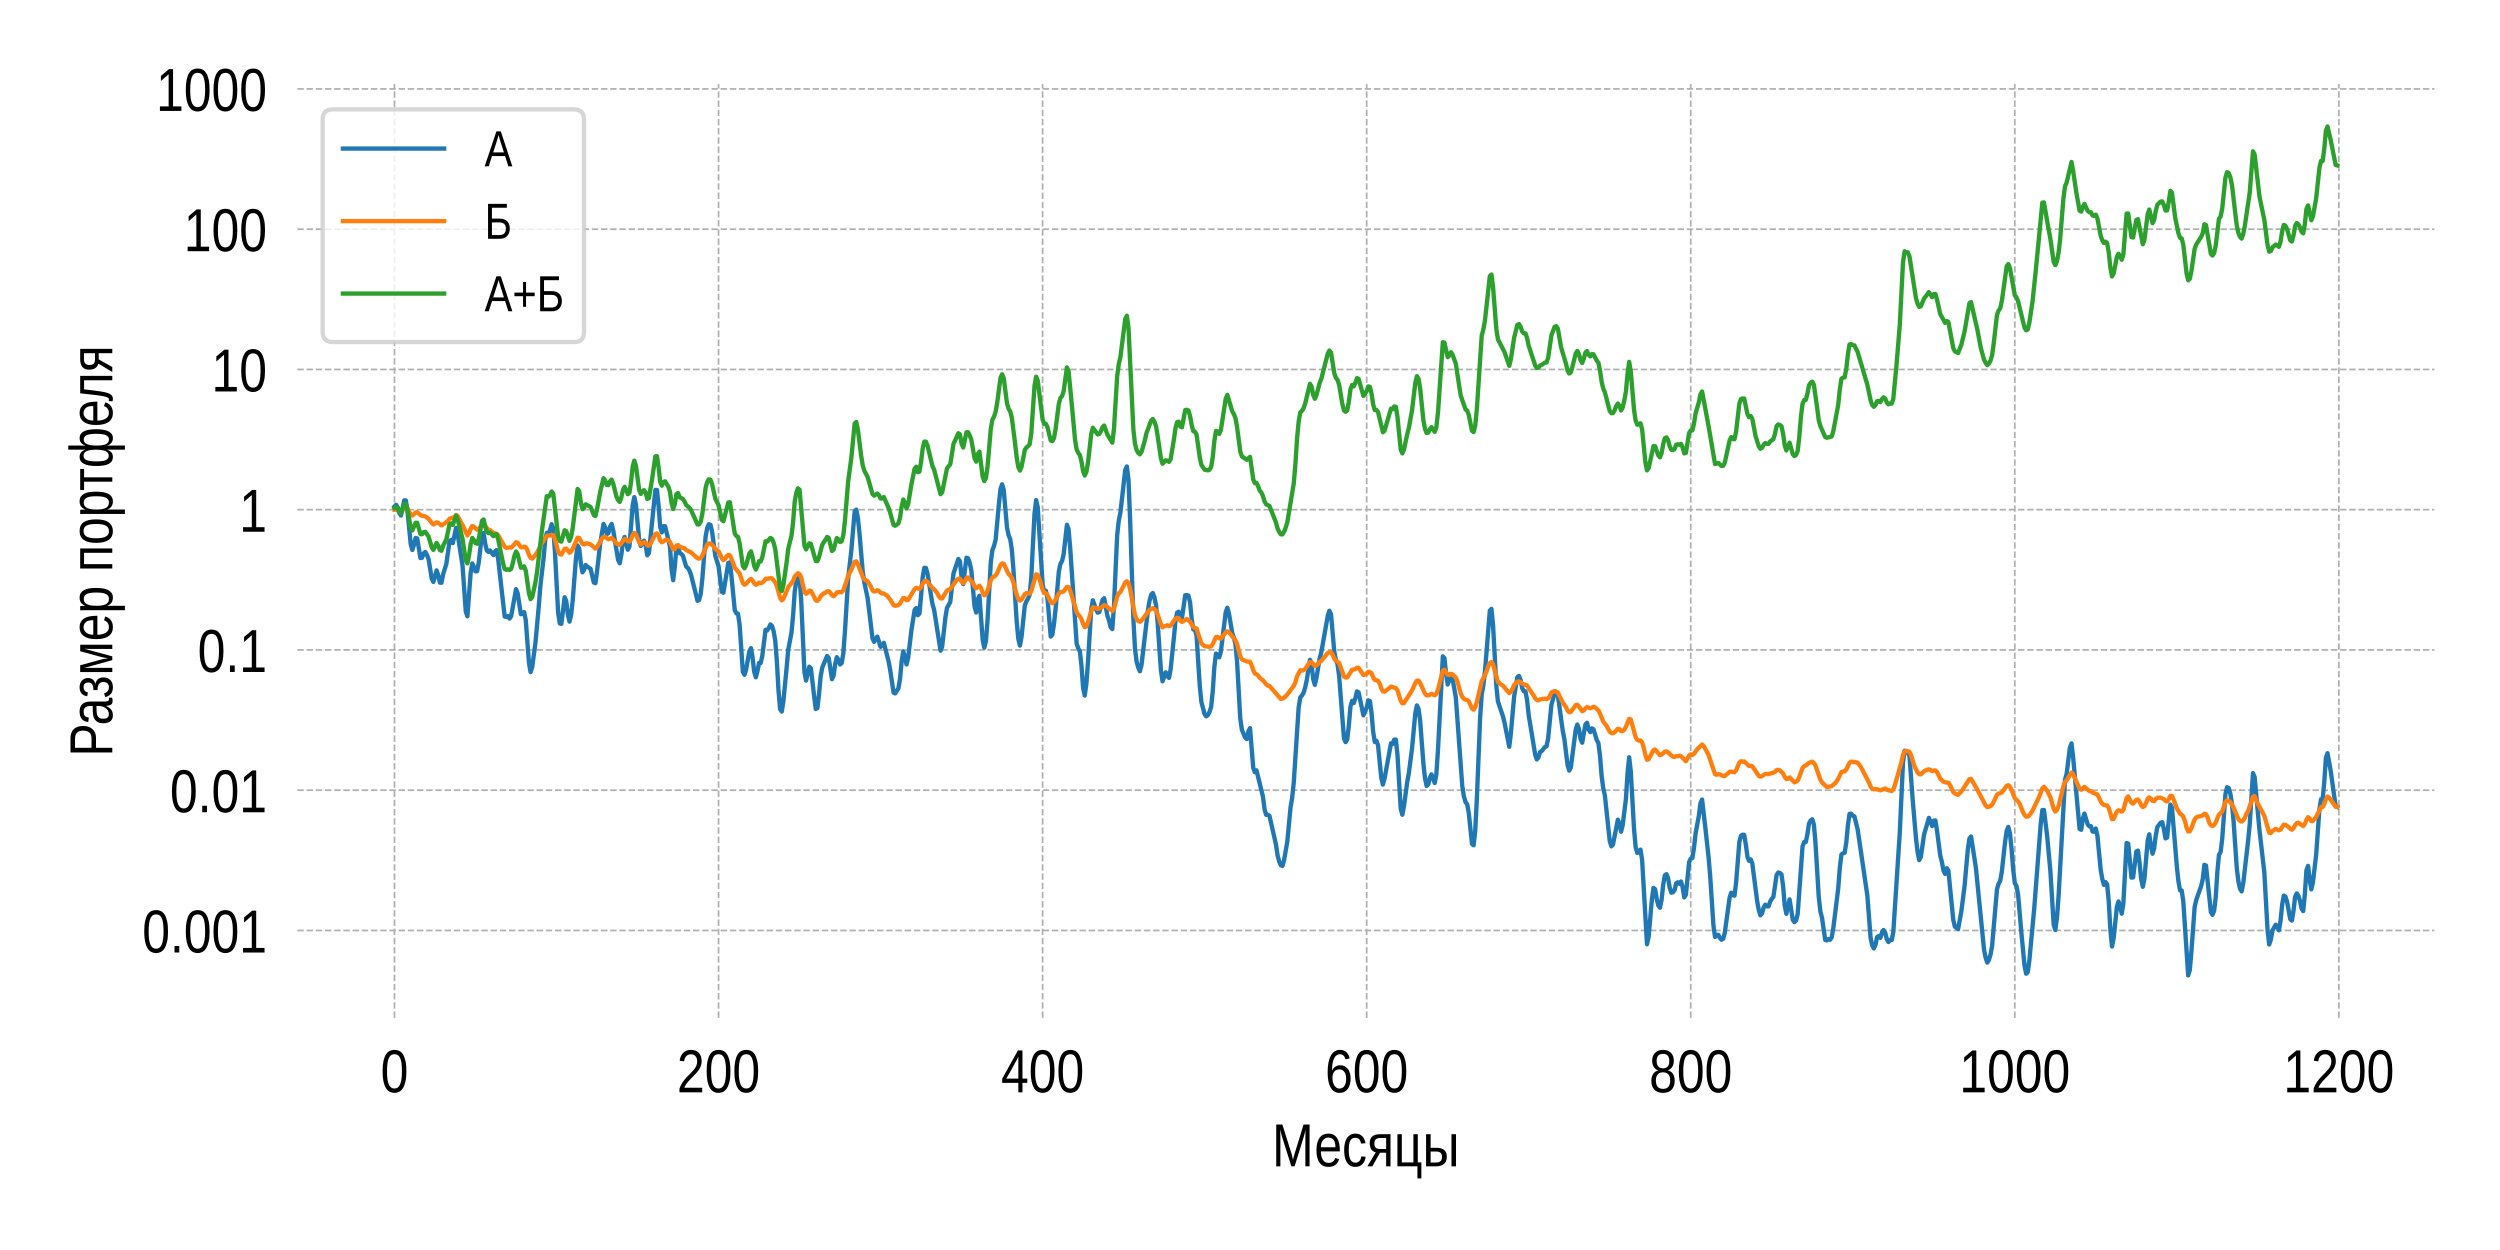 <?xml version="1.0" encoding="utf-8" standalone="no"?>
<!DOCTYPE svg PUBLIC "-//W3C//DTD SVG 1.1//EN"
  "http://www.w3.org/Graphics/SVG/1.1/DTD/svg11.dtd">
<!-- Created with matplotlib (https://matplotlib.org/) -->
<svg height="288pt" version="1.1" viewBox="0 0 576 288" width="576pt" xmlns="http://www.w3.org/2000/svg" xmlns:xlink="http://www.w3.org/1999/xlink">
 <defs>
  <style type="text/css">*{stroke-linecap:butt;stroke-linejoin:round;}</style>
 </defs>
 <g id="figure_1">
  <g id="patch_1">
   <path d="M 0 288 
L 576 288 
L 576 0 
L 0 0 
z
" style="fill:#ffffff;"/>
  </g>
  <g id="axes_1">
   <g id="patch_2">
    <path d="M 68.51 234.52 
L 560.88 234.52 
L 560.88 19.369 
L 68.51 19.369 
z
" style="fill:#ffffff;"/>
   </g>
   <g id="matplotlib.axis_1">
    <g id="xtick_1">
     <g id="line2d_1">
      <path clip-path="url(#pebb9f67c94)" d="M 90.89 234.52 
L 90.89 19.369 
" style="fill:none;stroke:#b0b0b0;stroke-dasharray:1.48,0.64;stroke-dashoffset:0;stroke-width:0.4;"/>
     </g>
     <g id="text_1">
      <!-- 0 -->
      <g transform="translate(87.698 251.666)scale(0.14 -0.14)">
       <defs>
        <path d="M 42.391 34.422 
Q 42.391 24.516 40.844 17.75 
Q 39.312 10.984 36.641 6.812 
Q 33.984 2.641 30.391 0.828 
Q 26.812 -0.984 22.703 -0.984 
Q 18.609 -0.984 15.031 0.828 
Q 11.469 2.641 8.828 6.781 
Q 6.203 10.938 4.703 17.703 
Q 3.219 24.469 3.219 34.422 
Q 3.219 44.828 4.703 51.641 
Q 6.203 58.453 8.828 62.5 
Q 11.469 66.547 15.078 68.188 
Q 18.703 69.828 22.953 69.828 
Q 27 69.828 30.531 68.188 
Q 34.078 66.547 36.719 62.5 
Q 39.359 58.453 40.875 51.641 
Q 42.391 44.828 42.391 34.422 
z
M 35.062 34.422 
Q 35.062 42.625 34.281 48.062 
Q 33.5 53.516 31.938 56.766 
Q 30.375 60.016 28.094 61.359 
Q 25.828 62.703 22.953 62.703 
Q 19.922 62.703 17.578 61.328 
Q 15.234 59.969 13.672 56.719 
Q 12.109 53.469 11.297 48.016 
Q 10.5 42.578 10.5 34.422 
Q 10.5 26.516 11.297 21.094 
Q 12.109 15.672 13.688 12.375 
Q 15.281 9.078 17.578 7.641 
Q 19.875 6.203 22.797 6.203 
Q 25.641 6.203 27.906 7.641 
Q 30.172 9.078 31.75 12.375 
Q 33.344 15.672 34.203 21.094 
Q 35.062 26.516 35.062 34.422 
z
" id="LiberationSansNarrow-48"/>
       </defs>
       <use xlink:href="#LiberationSansNarrow-48"/>
      </g>
     </g>
    </g>
    <g id="xtick_2">
     <g id="line2d_2">
      <path clip-path="url(#pebb9f67c94)" d="M 165.554 234.52 
L 165.554 19.369 
" style="fill:none;stroke:#b0b0b0;stroke-dasharray:1.48,0.64;stroke-dashoffset:0;stroke-width:0.4;"/>
     </g>
     <g id="text_2">
      <!-- 200 -->
      <g transform="translate(155.976 251.666)scale(0.14 -0.14)">
       <defs>
        <path d="M 4.109 0 
L 4.109 6.203 
Q 6.156 11.922 9.109 16.281 
Q 12.062 20.656 15.312 24.188 
Q 18.562 27.734 21.734 30.766 
Q 24.906 33.797 27.469 36.812 
Q 30.031 39.844 31.609 43.156 
Q 33.203 46.484 33.203 50.688 
Q 33.203 53.609 32.469 55.828 
Q 31.734 58.062 30.391 59.562 
Q 29.047 61.078 27.141 61.828 
Q 25.25 62.594 22.906 62.594 
Q 20.75 62.594 18.844 61.859 
Q 16.938 61.141 15.453 59.672 
Q 13.969 58.203 13.031 56.031 
Q 12.109 53.859 11.812 50.984 
L 4.438 51.812 
Q 4.781 55.516 6.125 58.781 
Q 7.469 62.062 9.781 64.531 
Q 12.109 67 15.359 68.406 
Q 18.609 69.828 22.906 69.828 
Q 27.094 69.828 30.391 68.609 
Q 33.688 67.391 35.938 64.984 
Q 38.188 62.594 39.406 59.078 
Q 40.625 55.562 40.625 50.984 
Q 40.625 47.516 39.594 44.391 
Q 38.578 41.266 36.859 38.422 
Q 35.156 35.594 32.906 32.953 
Q 30.672 30.328 28.219 27.828 
L 23.297 22.859 
Q 20.797 20.359 18.625 17.859 
Q 16.453 15.375 14.734 12.812 
Q 13.031 10.25 12.062 7.469 
L 41.5 7.469 
L 41.5 0 
z
" id="LiberationSansNarrow-50"/>
       </defs>
       <use xlink:href="#LiberationSansNarrow-50"/>
       <use x="45.605" xlink:href="#LiberationSansNarrow-48"/>
       <use x="91.211" xlink:href="#LiberationSansNarrow-48"/>
      </g>
     </g>
    </g>
    <g id="xtick_3">
     <g id="line2d_3">
      <path clip-path="url(#pebb9f67c94)" d="M 240.218 234.52 
L 240.218 19.369 
" style="fill:none;stroke:#b0b0b0;stroke-dasharray:1.48,0.64;stroke-dashoffset:0;stroke-width:0.4;"/>
     </g>
     <g id="text_3">
      <!-- 400 -->
      <g transform="translate(230.64 251.666)scale(0.14 -0.14)">
       <defs>
        <path d="M 35.25 15.578 
L 35.25 0 
L 28.469 0 
L 28.469 15.578 
L 1.906 15.578 
L 1.906 22.406 
L 27.688 68.797 
L 35.25 68.797 
L 35.25 22.516 
L 43.219 22.516 
L 43.219 15.578 
z
M 28.469 58.891 
Q 28.375 58.641 28.031 57.906 
L 27.344 56.344 
L 26.562 54.594 
Q 26.125 53.656 25.781 53.078 
L 11.328 27.094 
Q 11.141 26.703 10.75 26.078 
L 9.969 24.812 
L 9.188 23.484 
Q 8.797 22.859 8.547 22.516 
L 28.469 22.516 
z
" id="LiberationSansNarrow-52"/>
       </defs>
       <use xlink:href="#LiberationSansNarrow-52"/>
       <use x="45.605" xlink:href="#LiberationSansNarrow-48"/>
       <use x="91.211" xlink:href="#LiberationSansNarrow-48"/>
      </g>
     </g>
    </g>
    <g id="xtick_4">
     <g id="line2d_4">
      <path clip-path="url(#pebb9f67c94)" d="M 314.882 234.52 
L 314.882 19.369 
" style="fill:none;stroke:#b0b0b0;stroke-dasharray:1.48,0.64;stroke-dashoffset:0;stroke-width:0.4;"/>
     </g>
     <g id="text_4">
      <!-- 600 -->
      <g transform="translate(305.304 251.666)scale(0.14 -0.14)">
       <defs>
        <path d="M 42 22.516 
Q 42 17.328 40.828 13 
Q 39.656 8.688 37.359 5.578 
Q 35.062 2.484 31.641 0.75 
Q 28.219 -0.984 23.781 -0.984 
Q 18.844 -0.984 15.156 1.312 
Q 11.469 3.609 9.031 7.922 
Q 6.594 12.25 5.375 18.531 
Q 4.156 24.812 4.156 32.812 
Q 4.156 42 5.547 48.922 
Q 6.938 55.859 9.516 60.5 
Q 12.109 65.141 15.859 67.484 
Q 19.625 69.828 24.359 69.828 
Q 27.25 69.828 29.766 69.094 
Q 32.281 68.359 34.328 66.719 
Q 36.375 65.094 37.938 62.406 
Q 39.5 59.719 40.438 55.812 
L 33.547 54.297 
Q 32.422 58.734 29.953 60.719 
Q 27.484 62.703 24.266 62.703 
Q 21.297 62.703 18.891 60.984 
Q 16.5 59.281 14.812 55.875 
Q 13.141 52.484 12.234 47.359 
Q 11.328 42.234 11.328 35.406 
Q 13.281 39.844 16.844 42.156 
Q 20.406 44.484 25.047 44.484 
Q 28.906 44.484 32 42.969 
Q 35.109 41.453 37.328 38.594 
Q 39.547 35.75 40.766 31.672 
Q 42 27.594 42 22.516 
z
M 34.672 22.125 
Q 34.672 25.688 33.953 28.562 
Q 33.25 31.453 31.812 33.469 
Q 30.375 35.5 28.25 36.594 
Q 26.125 37.703 23.297 37.703 
Q 21.344 37.703 19.328 36.984 
Q 17.328 36.281 15.719 34.688 
Q 14.109 33.109 13.078 30.516 
Q 12.062 27.938 12.062 24.219 
Q 12.062 20.406 12.859 17.109 
Q 13.672 13.812 15.156 11.375 
Q 16.656 8.938 18.781 7.516 
Q 20.906 6.109 23.531 6.109 
Q 26.125 6.109 28.203 7.203 
Q 30.281 8.297 31.719 10.375 
Q 33.156 12.453 33.906 15.422 
Q 34.672 18.406 34.672 22.125 
z
" id="LiberationSansNarrow-54"/>
       </defs>
       <use xlink:href="#LiberationSansNarrow-54"/>
       <use x="45.605" xlink:href="#LiberationSansNarrow-48"/>
       <use x="91.211" xlink:href="#LiberationSansNarrow-48"/>
      </g>
     </g>
    </g>
    <g id="xtick_5">
     <g id="line2d_5">
      <path clip-path="url(#pebb9f67c94)" d="M 389.545 234.52 
L 389.545 19.369 
" style="fill:none;stroke:#b0b0b0;stroke-dasharray:1.48,0.64;stroke-dashoffset:0;stroke-width:0.4;"/>
     </g>
     <g id="text_5">
      <!-- 800 -->
      <g transform="translate(379.967 251.666)scale(0.14 -0.14)">
       <defs>
        <path d="M 42.047 19.188 
Q 42.047 14.797 40.891 11.109 
Q 39.75 7.422 37.406 4.734 
Q 35.062 2.047 31.422 0.531 
Q 27.781 -0.984 22.797 -0.984 
Q 17.828 -0.984 14.203 0.531 
Q 10.594 2.047 8.219 4.703 
Q 5.859 7.375 4.703 11.062 
Q 3.562 14.75 3.562 19.094 
Q 3.562 22.859 4.516 25.781 
Q 5.469 28.719 7.031 30.828 
Q 8.594 32.953 10.609 34.25 
Q 12.641 35.547 14.797 35.984 
L 14.797 36.188 
Q 12.453 36.859 10.594 38.375 
Q 8.734 39.891 7.469 42.016 
Q 6.203 44.141 5.547 46.719 
Q 4.891 49.312 4.891 52.203 
Q 4.891 55.812 6.031 59 
Q 7.172 62.203 9.422 64.625 
Q 11.672 67.047 14.984 68.438 
Q 18.312 69.828 22.656 69.828 
Q 27.25 69.828 30.641 68.406 
Q 34.031 67 36.25 64.578 
Q 38.484 62.156 39.547 58.938 
Q 40.625 55.719 40.625 52.094 
Q 40.625 49.266 39.969 46.672 
Q 39.312 44.094 38.062 41.969 
Q 36.812 39.844 34.938 38.344 
Q 33.062 36.859 30.609 36.281 
L 30.609 36.078 
Q 33.062 35.594 35.156 34.297 
Q 37.25 33.016 38.766 30.891 
Q 40.281 28.766 41.156 25.828 
Q 42.047 22.906 42.047 19.188 
z
M 33.156 51.609 
Q 33.156 54.203 32.609 56.344 
Q 32.078 58.5 30.828 60.031 
Q 29.594 61.578 27.594 62.422 
Q 25.594 63.281 22.656 63.281 
Q 19.828 63.281 17.875 62.422 
Q 15.922 61.578 14.641 60.031 
Q 13.375 58.5 12.812 56.344 
Q 12.25 54.203 12.25 51.609 
Q 12.25 49.562 12.688 47.406 
Q 13.141 45.266 14.312 43.5 
Q 15.484 41.75 17.5 40.625 
Q 19.531 39.5 22.75 39.5 
Q 26.172 39.5 28.219 40.625 
Q 30.281 41.75 31.375 43.5 
Q 32.469 45.266 32.812 47.406 
Q 33.156 49.562 33.156 51.609 
z
M 34.578 20.016 
Q 34.578 22.516 34.016 24.828 
Q 33.453 27.156 32.078 28.938 
Q 30.719 30.719 28.422 31.812 
Q 26.125 32.906 22.656 32.906 
Q 19.484 32.906 17.266 31.812 
Q 15.047 30.719 13.672 28.906 
Q 12.312 27.094 11.672 24.719 
Q 11.031 22.359 11.031 19.828 
Q 11.031 16.656 11.672 14.031 
Q 12.312 11.422 13.703 9.547 
Q 15.094 7.672 17.375 6.641 
Q 19.672 5.609 22.906 5.609 
Q 26.172 5.609 28.422 6.641 
Q 30.672 7.672 32.031 9.547 
Q 33.406 11.422 33.984 14.078 
Q 34.578 16.75 34.578 20.016 
z
" id="LiberationSansNarrow-56"/>
       </defs>
       <use xlink:href="#LiberationSansNarrow-56"/>
       <use x="45.605" xlink:href="#LiberationSansNarrow-48"/>
       <use x="91.211" xlink:href="#LiberationSansNarrow-48"/>
      </g>
     </g>
    </g>
    <g id="xtick_6">
     <g id="line2d_6">
      <path clip-path="url(#pebb9f67c94)" d="M 464.209 234.52 
L 464.209 19.369 
" style="fill:none;stroke:#b0b0b0;stroke-dasharray:1.48,0.64;stroke-dashoffset:0;stroke-width:0.4;"/>
     </g>
     <g id="text_6">
      <!-- 1000 -->
      <g transform="translate(451.439 251.666)scale(0.14 -0.14)">
       <defs>
        <path d="M 6.25 0 
L 6.25 7.469 
L 20.609 7.469 
L 20.609 60.406 
L 7.906 49.312 
L 7.906 57.625 
L 21.234 68.797 
L 27.875 68.797 
L 27.875 7.469 
L 41.609 7.469 
L 41.609 0 
z
" id="LiberationSansNarrow-49"/>
       </defs>
       <use xlink:href="#LiberationSansNarrow-49"/>
       <use x="45.605" xlink:href="#LiberationSansNarrow-48"/>
       <use x="91.211" xlink:href="#LiberationSansNarrow-48"/>
       <use x="136.816" xlink:href="#LiberationSansNarrow-48"/>
      </g>
     </g>
    </g>
    <g id="xtick_7">
     <g id="line2d_7">
      <path clip-path="url(#pebb9f67c94)" d="M 538.873 234.52 
L 538.873 19.369 
" style="fill:none;stroke:#b0b0b0;stroke-dasharray:1.48,0.64;stroke-dashoffset:0;stroke-width:0.4;"/>
     </g>
     <g id="text_7">
      <!-- 1200 -->
      <g transform="translate(526.102 251.666)scale(0.14 -0.14)">
       <use xlink:href="#LiberationSansNarrow-49"/>
       <use x="45.605" xlink:href="#LiberationSansNarrow-50"/>
       <use x="91.211" xlink:href="#LiberationSansNarrow-48"/>
       <use x="136.816" xlink:href="#LiberationSansNarrow-48"/>
      </g>
     </g>
    </g>
    <g id="text_8">
     <!-- Месяцы -->
     <g transform="translate(293.103 268.716)scale(0.14 -0.14)">
      <defs>
       <path d="M 54.688 0 
L 54.688 45.906 
Q 54.688 48.391 54.734 50.969 
Q 54.781 53.562 54.828 55.719 
Q 54.938 58.203 55.078 60.547 
Q 54.547 58.062 53.906 55.609 
Q 53.906 55.609 52.734 51.172 
Q 52.156 48.781 51.516 46.875 
L 36.969 0 
L 31.594 0 
L 16.797 46.875 
Q 16.547 47.609 16.312 48.578 
L 15.766 50.688 
L 15.141 52.938 
L 14.547 55.172 
Q 13.875 57.766 13.234 60.547 
Q 13.281 57.812 13.375 55.125 
Q 13.484 52.828 13.5 50.312 
Q 13.531 47.797 13.531 45.906 
L 13.531 0 
L 6.734 0 
L 6.734 68.797 
L 16.797 68.797 
L 31.781 21.094 
Q 32.078 20.125 32.469 18.578 
Q 32.859 17.047 33.219 15.422 
Q 33.594 13.812 33.891 12.375 
Q 34.188 10.938 34.328 10.156 
Q 34.422 10.938 34.734 12.406 
Q 35.062 13.875 35.5 15.484 
L 36.328 18.609 
Q 36.719 20.125 37.062 21.094 
L 51.766 68.797 
L 61.578 68.797 
L 61.578 0 
z
" id="LiberationSansNarrow-1052"/>
       <path d="M 10.688 24.562 
Q 10.688 20.406 11.562 16.906 
Q 12.453 13.422 13.906 10.906 
Q 15.375 8.406 17.641 7 
Q 19.922 5.609 23.141 5.609 
Q 27.828 5.609 30.656 7.906 
Q 33.5 10.203 34.469 13.719 
L 40.828 11.531 
Q 40.141 9.328 38.922 7.109 
Q 37.703 4.891 35.641 3.094 
Q 33.594 1.312 30.531 0.156 
Q 27.484 -0.984 23.141 -0.984 
Q 13.531 -0.984 8.5 6 
Q 3.469 12.984 3.469 26.766 
Q 3.469 34.188 5 39.328 
Q 6.547 44.484 9.172 47.703 
Q 11.812 50.922 15.328 52.359 
Q 18.844 53.812 22.859 53.812 
Q 28.328 53.812 31.984 51.656 
Q 39.062 47.516 41.016 36.812 
Q 41.938 31.688 41.938 25.734 
L 41.938 24.562 
z
M 34.719 31.297 
Q 34.719 40.141 31.422 43.719 
Q 28.125 47.312 22.75 47.312 
Q 18.953 47.312 15.328 44.094 
Q 10.938 40.328 10.688 31.297 
z
" id="LiberationSansNarrow-1077"/>
       <path d="M 11.031 26.656 
Q 11.031 22.125 11.562 18.312 
Q 12.109 14.5 13.375 11.734 
Q 14.656 8.984 16.75 7.469 
Q 18.844 5.953 21.969 5.953 
Q 25.828 5.953 28.391 8.484 
Q 30.953 11.031 31.547 16.312 
L 38.875 15.719 
Q 38.531 12.453 37.297 9.422 
Q 36.078 6.391 34.031 4.094 
Q 31.984 1.812 29 0.406 
Q 26.031 -0.984 22.172 -0.984 
Q 17.094 -0.984 13.5 1.109 
Q 9.906 3.219 7.688 6.906 
Q 5.469 10.594 4.469 15.594 
Q 3.469 20.609 3.469 26.469 
Q 3.469 31.781 4.203 35.859 
Q 4.938 39.938 6.219 42.984 
Q 7.516 46.047 9.266 48.125 
Q 11.031 50.203 13.109 51.438 
Q 15.188 52.688 17.453 53.25 
Q 19.734 53.812 22.078 53.812 
Q 25.734 53.812 28.562 52.594 
Q 31.391 51.375 33.469 49.25 
Q 35.547 47.125 36.812 44.234 
Q 38.094 41.359 38.625 38.031 
L 31.203 37.359 
Q 30.672 41.75 28.375 44.328 
Q 26.078 46.922 21.875 46.922 
Q 18.797 46.922 16.719 45.672 
Q 14.656 44.438 13.375 41.922 
Q 12.109 39.406 11.562 35.594 
Q 11.031 31.781 11.031 26.656 
z
" id="LiberationSansNarrow-1089"/>
       <path d="M 21.438 22.359 
L 8.844 0 
L 0.688 0 
L 14.453 23 
Q 9.234 24.312 6.859 28.297 
Q 4.5 32.281 4.5 38.234 
Q 4.5 45.516 8.812 49.172 
Q 13.141 52.828 21.438 52.828 
L 38.719 52.828 
L 38.719 0 
L 31.547 0 
L 31.547 22.359 
z
M 31.547 46.625 
L 22.172 46.625 
Q 16.938 46.625 14.547 44.375 
Q 12.156 42.141 12.156 37.594 
Q 12.156 33.016 14.281 30.734 
Q 16.406 28.469 21.391 28.469 
L 31.547 28.469 
z
" id="LiberationSansNarrow-1103"/>
       <path d="M 12.891 52.828 
L 12.891 6.391 
L 31.984 6.391 
L 31.984 52.828 
L 39.203 52.828 
L 39.203 6.391 
L 45.062 6.391 
L 45.062 -19.922 
L 38.578 -19.922 
L 38.578 0 
L 5.672 0 
L 5.672 52.828 
z
" id="LiberationSansNarrow-1094"/>
       <path d="M 22.797 30.469 
Q 31.297 30.469 35.641 26.875 
Q 39.984 23.297 39.984 15.531 
Q 39.984 11.922 38.906 9.031 
Q 37.844 6.156 35.672 4.156 
Q 33.5 2.156 30.297 1.078 
Q 27.094 0 22.859 0 
L 5.859 0 
L 5.859 52.828 
L 13.328 52.828 
L 13.328 30.469 
z
M 13.328 6.203 
L 21.734 6.203 
Q 24.609 6.203 26.578 6.812 
Q 28.562 7.422 29.781 8.609 
Q 31 9.812 31.531 11.547 
Q 32.078 13.281 32.078 15.531 
Q 32.078 20.125 29.656 22.234 
Q 27.25 24.359 21.734 24.359 
L 13.328 24.359 
z
M 47.656 0 
L 47.656 52.828 
L 55.125 52.828 
L 55.125 0 
z
" id="LiberationSansNarrow-1099"/>
      </defs>
      <use xlink:href="#LiberationSansNarrow-1052"/>
      <use x="69.436" xlink:href="#LiberationSansNarrow-1077"/>
      <use x="115.041" xlink:href="#LiberationSansNarrow-1089"/>
      <use x="156.057" xlink:href="#LiberationSansNarrow-1103"/>
      <use x="200.49" xlink:href="#LiberationSansNarrow-1094"/>
      <use x="247.463" xlink:href="#LiberationSansNarrow-1099"/>
     </g>
    </g>
   </g>
   <g id="matplotlib.axis_2">
    <g id="ytick_1">
     <g id="line2d_8">
      <path clip-path="url(#pebb9f67c94)" d="M 68.51 214.383 
L 560.88 214.383 
" style="fill:none;stroke:#b0b0b0;stroke-dasharray:1.48,0.64;stroke-dashoffset:0;stroke-width:0.4;"/>
     </g>
     <g id="text_9">
      <!-- 0.001 -->
      <g transform="translate(32.777 219.456)scale(0.14 -0.14)">
       <defs>
        <path d="M 7.469 0 
L 7.469 10.688 
L 15.328 10.688 
L 15.328 0 
z
" id="LiberationSansNarrow-46"/>
       </defs>
       <use xlink:href="#LiberationSansNarrow-48"/>
       <use x="45.605" xlink:href="#LiberationSansNarrow-46"/>
       <use x="68.408" xlink:href="#LiberationSansNarrow-48"/>
       <use x="114.014" xlink:href="#LiberationSansNarrow-48"/>
       <use x="159.619" xlink:href="#LiberationSansNarrow-49"/>
      </g>
     </g>
    </g>
    <g id="ytick_2">
     <g id="line2d_9">
      <path clip-path="url(#pebb9f67c94)" d="M 68.51 182.067 
L 560.88 182.067 
" style="fill:none;stroke:#b0b0b0;stroke-dasharray:1.48,0.64;stroke-dashoffset:0;stroke-width:0.4;"/>
     </g>
     <g id="text_10">
      <!-- 0.01 -->
      <g transform="translate(39.163 187.14)scale(0.14 -0.14)">
       <use xlink:href="#LiberationSansNarrow-48"/>
       <use x="45.605" xlink:href="#LiberationSansNarrow-46"/>
       <use x="68.408" xlink:href="#LiberationSansNarrow-48"/>
       <use x="114.014" xlink:href="#LiberationSansNarrow-49"/>
      </g>
     </g>
    </g>
    <g id="ytick_3">
     <g id="line2d_10">
      <path clip-path="url(#pebb9f67c94)" d="M 68.51 149.751 
L 560.88 149.751 
" style="fill:none;stroke:#b0b0b0;stroke-dasharray:1.48,0.64;stroke-dashoffset:0;stroke-width:0.4;"/>
     </g>
     <g id="text_11">
      <!-- 0.1 -->
      <g transform="translate(45.548 154.823)scale(0.14 -0.14)">
       <use xlink:href="#LiberationSansNarrow-48"/>
       <use x="45.605" xlink:href="#LiberationSansNarrow-46"/>
       <use x="68.408" xlink:href="#LiberationSansNarrow-49"/>
      </g>
     </g>
    </g>
    <g id="ytick_4">
     <g id="line2d_11">
      <path clip-path="url(#pebb9f67c94)" d="M 68.51 117.434 
L 560.88 117.434 
" style="fill:none;stroke:#b0b0b0;stroke-dasharray:1.48,0.64;stroke-dashoffset:0;stroke-width:0.4;"/>
     </g>
     <g id="text_12">
      <!-- 1 -->
      <g transform="translate(55.125 122.507)scale(0.14 -0.14)">
       <use xlink:href="#LiberationSansNarrow-49"/>
      </g>
     </g>
    </g>
    <g id="ytick_5">
     <g id="line2d_12">
      <path clip-path="url(#pebb9f67c94)" d="M 68.51 85.118 
L 560.88 85.118 
" style="fill:none;stroke:#b0b0b0;stroke-dasharray:1.48,0.64;stroke-dashoffset:0;stroke-width:0.4;"/>
     </g>
     <g id="text_13">
      <!-- 10 -->
      <g transform="translate(48.739 90.191)scale(0.14 -0.14)">
       <use xlink:href="#LiberationSansNarrow-49"/>
       <use x="45.605" xlink:href="#LiberationSansNarrow-48"/>
      </g>
     </g>
    </g>
    <g id="ytick_6">
     <g id="line2d_13">
      <path clip-path="url(#pebb9f67c94)" d="M 68.51 52.802 
L 560.88 52.802 
" style="fill:none;stroke:#b0b0b0;stroke-dasharray:1.48,0.64;stroke-dashoffset:0;stroke-width:0.4;"/>
     </g>
     <g id="text_14">
      <!-- 100 -->
      <g transform="translate(42.354 57.875)scale(0.14 -0.14)">
       <use xlink:href="#LiberationSansNarrow-49"/>
       <use x="45.605" xlink:href="#LiberationSansNarrow-48"/>
       <use x="91.211" xlink:href="#LiberationSansNarrow-48"/>
      </g>
     </g>
    </g>
    <g id="ytick_7">
     <g id="line2d_14">
      <path clip-path="url(#pebb9f67c94)" d="M 68.51 20.486 
L 560.88 20.486 
" style="fill:none;stroke:#b0b0b0;stroke-dasharray:1.48,0.64;stroke-dashoffset:0;stroke-width:0.4;"/>
     </g>
     <g id="text_15">
      <!-- 1000 -->
      <g transform="translate(35.969 25.559)scale(0.14 -0.14)">
       <use xlink:href="#LiberationSansNarrow-49"/>
       <use x="45.605" xlink:href="#LiberationSansNarrow-48"/>
       <use x="91.211" xlink:href="#LiberationSansNarrow-48"/>
       <use x="136.816" xlink:href="#LiberationSansNarrow-48"/>
      </g>
     </g>
    </g>
    <g id="text_16">
     <!-- Размер портфеля -->
     <g transform="translate(25.872 174.31)rotate(-90)scale(0.14 -0.14)">
      <defs>
       <path d="M 50.344 48.094 
Q 50.344 43.609 49.125 39.719 
Q 47.906 35.844 45.484 32.984 
Q 43.062 30.125 39.422 28.469 
Q 35.797 26.812 30.953 26.812 
L 14.359 26.812 
L 14.359 0 
L 6.734 0 
L 6.734 68.797 
L 30.469 68.797 
Q 35.453 68.797 39.188 67.312 
Q 42.922 65.828 45.406 63.109 
Q 47.906 60.406 49.125 56.562 
Q 50.344 52.734 50.344 48.094 
z
M 42.672 48 
Q 42.672 54.547 39.406 57.938 
Q 36.141 61.328 29.547 61.328 
L 14.359 61.328 
L 14.359 34.188 
L 29.891 34.188 
Q 36.469 34.188 39.562 37.75 
Q 42.672 41.312 42.672 48 
z
" id="LiberationSansNarrow-1056"/>
       <path d="M 16.547 -0.984 
Q 10.016 -0.984 6.734 3.219 
Q 3.469 7.422 3.469 14.75 
Q 3.469 19.969 5.094 23.312 
Q 6.734 26.656 9.344 28.562 
Q 11.969 30.469 15.328 31.203 
Q 18.703 31.938 22.172 32.031 
L 31.938 32.234 
L 31.938 35.109 
Q 31.938 38.375 31.375 40.672 
Q 30.812 42.969 29.641 44.375 
Q 28.469 45.797 26.734 46.453 
Q 25 47.125 22.609 47.125 
Q 20.516 47.125 18.844 46.75 
Q 17.188 46.391 15.938 45.438 
Q 14.703 44.484 13.938 42.844 
Q 13.188 41.219 12.938 38.719 
L 5.422 39.547 
Q 5.812 42.672 6.938 45.281 
Q 8.062 47.906 10.109 49.797 
Q 12.156 51.703 15.25 52.75 
Q 18.359 53.812 22.797 53.812 
Q 30.953 53.812 35.078 49.234 
Q 39.203 44.672 39.203 36.031 
L 39.203 13.281 
Q 39.203 9.375 40.031 7.391 
Q 40.875 5.422 43.266 5.422 
Q 43.844 5.422 44.453 5.516 
Q 45.062 5.609 45.609 5.766 
L 45.609 0.297 
Q 44.234 -0.094 42.891 -0.281 
Q 41.547 -0.484 40.047 -0.484 
Q 37.984 -0.484 36.516 0.172 
Q 35.062 0.828 34.156 2.172 
Q 33.25 3.516 32.766 5.484 
Q 32.281 7.469 32.125 10.109 
L 31.938 10.109 
Q 30.766 7.562 29.375 5.516 
Q 27.984 3.469 26.141 2.031 
Q 24.312 0.594 21.938 -0.188 
Q 19.578 -0.984 16.547 -0.984 
z
M 18.219 5.609 
Q 21.688 5.609 24.25 7.141 
Q 26.812 8.688 28.516 11.078 
Q 30.219 13.484 31.078 16.312 
Q 31.938 19.141 31.938 21.734 
L 31.938 26.078 
L 24.031 25.875 
Q 21.391 25.828 19 25.406 
Q 16.609 25 14.812 23.781 
Q 13.031 22.562 11.953 20.359 
Q 10.891 18.172 10.891 14.594 
Q 10.891 10.297 12.797 7.953 
Q 14.703 5.609 18.219 5.609 
z
" id="LiberationSansNarrow-1072"/>
       <path d="M 18.312 -0.984 
Q 11.625 -0.984 7.688 2.062 
Q 3.766 5.125 1.953 11.422 
L 8.297 13.578 
Q 9.281 9.766 11.812 7.656 
Q 14.359 5.562 18.453 5.562 
Q 22.312 5.562 24.578 7.859 
Q 26.859 10.156 26.859 14.594 
Q 26.859 17.484 25.734 19.391 
Q 24.609 21.297 22.781 22.391 
Q 20.953 23.484 18.547 23.922 
Q 16.156 24.359 13.578 24.359 
L 13.578 31.062 
Q 16.109 31.062 18.406 31.422 
Q 20.703 31.781 22.438 32.703 
Q 24.172 33.641 25.141 35.281 
Q 26.125 36.922 26.125 39.453 
Q 26.125 43.062 24.141 45.156 
Q 22.172 47.266 18.453 47.266 
Q 17.047 47.266 15.656 46.922 
Q 14.266 46.578 13.031 45.766 
Q 11.812 44.969 10.984 43.625 
Q 10.156 42.281 9.859 40.234 
L 3.422 41.219 
Q 3.906 44.531 5.125 46.922 
Q 6.344 49.312 8.297 50.844 
Q 10.25 52.391 12.781 53.094 
Q 15.328 53.812 18.453 53.812 
Q 21.875 53.812 24.625 52.781 
Q 27.391 51.766 29.344 49.906 
Q 31.297 48.047 32.375 45.5 
Q 33.453 42.969 33.453 39.891 
Q 33.453 37.109 32.562 34.953 
Q 31.688 32.812 30.25 31.312 
Q 28.812 29.828 27.047 28.953 
Q 25.297 28.078 23.531 27.875 
L 23.531 27.781 
Q 25.781 27.484 27.75 26.484 
Q 29.734 25.484 31.25 23.844 
Q 32.766 22.219 33.609 19.938 
Q 34.469 17.672 34.469 14.844 
Q 34.469 11.469 33.484 8.562 
Q 32.516 5.672 30.484 3.547 
Q 28.469 1.422 25.438 0.219 
Q 22.406 -0.984 18.312 -0.984 
z
" id="LiberationSansNarrow-1079"/>
       <path d="M 31.547 0 
L 25.391 0 
L 12.406 46.438 
Q 12.453 45.172 12.516 43.703 
Q 12.594 42.234 12.594 40.75 
Q 12.594 39.266 12.609 37.859 
Q 12.641 36.469 12.641 35.359 
L 12.641 0 
L 5.672 0 
L 5.672 52.828 
L 16.891 52.828 
L 25.734 20.562 
Q 26.656 17.484 27.391 13.797 
Q 28.125 10.109 28.422 6.594 
Q 28.812 10.109 29.516 13.797 
Q 30.219 17.484 31.156 20.562 
L 39.984 52.828 
L 50.734 52.828 
L 50.734 0 
L 43.797 0 
L 43.797 35.359 
Q 43.797 36.422 43.812 37.891 
Q 43.844 39.359 43.922 40.922 
Q 44 42.484 44.016 43.938 
Q 44.047 45.406 44.141 46.531 
z
" id="LiberationSansNarrow-1084"/>
       <path d="M 42.141 26.656 
Q 42.141 20.656 41.359 15.578 
Q 40.578 10.5 38.688 6.828 
Q 36.812 3.172 33.766 1.094 
Q 30.719 -0.984 26.219 -0.984 
Q 21.578 -0.984 18.078 1.172 
Q 14.594 3.328 12.797 8.203 
L 12.547 8.203 
Q 12.594 8.109 12.609 7.328 
Q 12.641 6.547 12.672 5.375 
Q 12.703 4.203 12.719 2.75 
Q 12.75 1.312 12.75 -0.094 
L 12.75 -20.75 
L 5.516 -20.75 
L 5.516 42.047 
Q 5.516 43.953 5.484 45.703 
Q 5.469 47.469 5.438 48.906 
Q 5.422 50.344 5.375 51.359 
Q 5.328 52.391 5.281 52.828 
L 12.25 52.828 
Q 12.312 52.688 12.359 51.812 
L 12.5 49.703 
Q 12.547 48.438 12.594 47.016 
Q 12.641 45.609 12.641 44.344 
L 12.797 44.344 
Q 13.766 46.875 15.062 48.656 
Q 16.359 50.438 18.016 51.578 
Q 19.672 52.734 21.672 53.25 
Q 23.688 53.766 26.219 53.766 
Q 30.719 53.766 33.766 51.812 
Q 36.812 49.859 38.688 46.312 
Q 40.578 42.781 41.359 37.766 
Q 42.141 32.766 42.141 26.656 
z
M 34.578 26.469 
Q 34.578 31.344 34.109 35.156 
Q 33.641 38.969 32.438 41.594 
Q 31.25 44.234 29.297 45.594 
Q 27.344 46.969 24.359 46.969 
Q 21.969 46.969 19.844 46.141 
Q 17.719 45.312 16.125 42.969 
Q 14.547 40.625 13.641 36.5 
Q 12.75 32.375 12.75 25.781 
Q 12.75 20.172 13.5 16.281 
Q 14.266 12.406 15.719 10.016 
Q 17.188 7.625 19.328 6.562 
Q 21.484 5.516 24.312 5.516 
Q 27.344 5.516 29.297 6.922 
Q 31.25 8.344 32.438 11.031 
Q 33.641 13.719 34.109 17.594 
Q 34.578 21.484 34.578 26.469 
z
" id="LiberationSansNarrow-1088"/>
       <path id="LiberationSansNarrow-32"/>
       <path d="M 38.719 52.828 
L 38.719 0 
L 31.547 0 
L 31.547 46.438 
L 12.891 46.438 
L 12.891 0 
L 5.719 0 
L 5.719 52.828 
z
" id="LiberationSansNarrow-1087"/>
       <path d="M 42.141 26.469 
Q 42.141 12.594 37.125 5.797 
Q 32.125 -0.984 22.609 -0.984 
Q 18.062 -0.984 14.516 0.672 
Q 10.984 2.344 8.516 5.766 
Q 6.062 9.188 4.766 14.328 
Q 3.469 19.484 3.469 26.469 
Q 3.469 53.812 22.859 53.812 
Q 27.875 53.812 31.562 52.094 
Q 35.25 50.391 37.594 46.969 
Q 39.938 43.562 41.031 38.422 
Q 42.141 33.297 42.141 26.469 
z
M 34.578 26.469 
Q 34.578 32.625 33.812 36.625 
Q 33.062 40.625 31.547 43.016 
Q 30.031 45.406 27.859 46.359 
Q 25.688 47.312 23 47.312 
Q 20.219 47.312 17.984 46.312 
Q 15.766 45.312 14.203 42.891 
Q 12.641 40.484 11.828 36.469 
Q 11.031 32.469 11.031 26.469 
Q 11.031 20.312 11.906 16.281 
Q 12.797 12.25 14.328 9.859 
Q 15.875 7.469 17.969 6.484 
Q 20.062 5.516 22.562 5.516 
Q 25.344 5.516 27.562 6.469 
Q 29.781 7.422 31.344 9.812 
Q 32.906 12.203 33.734 16.25 
Q 34.578 20.312 34.578 26.469 
z
" id="LiberationSansNarrow-1086"/>
       <path d="M 1.422 52.828 
L 36.141 52.828 
L 36.141 46.438 
L 22.359 46.438 
L 22.359 0 
L 15.188 0 
L 15.188 46.438 
L 1.422 46.438 
z
" id="LiberationSansNarrow-1090"/>
       <path d="M 64.016 26.656 
Q 64.016 20.656 63.234 15.578 
Q 62.453 10.5 60.734 6.828 
Q 59.031 3.172 56.219 1.094 
Q 53.422 -0.984 49.359 -0.984 
Q 45.172 -0.984 42.016 1.172 
Q 38.875 3.328 37.156 8.203 
L 36.922 8.203 
Q 37.016 6.5 37.062 4.609 
Q 37.109 2.734 37.109 -0.094 
L 37.109 -20.75 
L 30.328 -20.75 
L 30.328 -0.094 
Q 30.328 2.547 30.375 4.547 
Q 30.422 6.547 30.516 8.5 
L 30.328 8.5 
Q 28.469 3.422 25.484 1.219 
Q 22.516 -0.984 18.062 -0.984 
Q 10.594 -0.984 7.031 5.734 
Q 3.469 12.453 3.469 26.172 
Q 3.469 40.047 7.156 46.922 
Q 10.844 53.812 18.062 53.812 
Q 22.562 53.812 25.531 51.609 
Q 28.516 49.422 30.328 44.625 
L 30.516 44.625 
Q 30.516 45.125 30.469 46.125 
Q 30.422 47.125 30.375 48.25 
L 30.375 50.391 
Q 30.328 51.422 30.328 52 
L 30.328 72.469 
L 37.109 72.469 
L 37.109 51.953 
Q 37.109 51.422 37.078 50.359 
Q 37.062 49.312 37.062 48.156 
Q 37.062 47.016 37.031 45.969 
Q 37.016 44.922 37.016 44.344 
L 37.203 44.344 
Q 39.062 49.422 41.938 51.594 
Q 44.828 53.766 49.359 53.766 
Q 53.422 53.766 56.219 51.812 
Q 59.031 49.859 60.734 46.312 
Q 62.453 42.781 63.234 37.766 
Q 64.016 32.766 64.016 26.656 
z
M 11.031 26.469 
Q 11.031 21 11.547 17.094 
Q 12.062 13.188 13.188 10.672 
Q 14.312 8.156 16.016 6.984 
Q 17.719 5.812 20.125 5.812 
Q 22.516 5.812 24.391 6.859 
Q 26.266 7.906 27.562 10.297 
Q 28.859 12.703 29.531 16.531 
Q 30.219 20.359 30.328 25.875 
L 30.328 27.047 
Q 30.328 32.672 29.641 36.547 
Q 28.953 40.438 27.656 42.828 
Q 26.375 45.219 24.484 46.266 
Q 22.609 47.312 20.172 47.312 
Q 17.875 47.312 16.156 46.188 
Q 14.453 45.062 13.297 42.578 
Q 12.156 40.094 11.594 36.109 
Q 11.031 32.125 11.031 26.469 
z
M 56.453 26.469 
Q 56.453 31.344 55.984 35.156 
Q 55.516 38.969 54.469 41.594 
Q 53.422 44.234 51.656 45.594 
Q 49.906 46.969 47.312 46.969 
Q 45.219 46.969 43.375 46.141 
Q 41.547 45.312 40.125 42.969 
Q 38.719 40.625 37.906 36.5 
Q 37.109 32.375 37.109 25.781 
L 37.109 24.656 
Q 37.156 19.391 37.859 15.719 
Q 38.578 12.062 39.859 9.781 
Q 41.156 7.516 43.016 6.516 
Q 44.875 5.516 47.266 5.516 
Q 49.859 5.516 51.609 6.922 
Q 53.375 8.344 54.438 11.031 
Q 55.516 13.719 55.984 17.594 
Q 56.453 21.484 56.453 26.469 
z
" id="LiberationSansNarrow-1092"/>
       <path d="M 34.859 0 
L 34.859 46.438 
L 19.875 46.438 
Q 18.891 37.453 18.031 30.438 
Q 17.188 23.438 16.312 18.156 
Q 15.438 12.891 14.406 9.25 
Q 13.375 5.609 11.953 3.344 
Q 10.547 1.078 8.656 0.047 
Q 6.781 -0.984 4.203 -0.984 
Q 3.031 -0.984 2.078 -0.781 
Q 1.125 -0.594 0.438 -0.344 
L 0.438 5.953 
Q 0.875 5.766 1.625 5.641 
Q 2.391 5.516 3.172 5.516 
Q 4.594 5.516 5.594 6.531 
Q 6.594 7.562 7.391 9.859 
Q 8.203 12.156 8.859 15.797 
Q 9.516 19.438 10.203 24.703 
Q 10.891 29.984 11.625 36.922 
L 13.375 52.828 
L 42.141 52.828 
L 42.141 0 
z
" id="LiberationSansNarrow-1083"/>
      </defs>
      <use xlink:href="#LiberationSansNarrow-1056"/>
      <use x="51.312" xlink:href="#LiberationSansNarrow-1072"/>
      <use x="95.793" xlink:href="#LiberationSansNarrow-1079"/>
      <use x="133.342" xlink:href="#LiberationSansNarrow-1084"/>
      <use x="189.738" xlink:href="#LiberationSansNarrow-1077"/>
      <use x="235.344" xlink:href="#LiberationSansNarrow-1088"/>
      <use x="280.949" xlink:href="#LiberationSansNarrow-32"/>
      <use x="303.752" xlink:href="#LiberationSansNarrow-1087"/>
      <use x="348.186" xlink:href="#LiberationSansNarrow-1086"/>
      <use x="393.791" xlink:href="#LiberationSansNarrow-1088"/>
      <use x="437.146" xlink:href="#LiberationSansNarrow-1090"/>
      <use x="474.695" xlink:href="#LiberationSansNarrow-1092"/>
      <use x="542.176" xlink:href="#LiberationSansNarrow-1077"/>
      <use x="584.406" xlink:href="#LiberationSansNarrow-1083"/>
      <use x="632.209" xlink:href="#LiberationSansNarrow-1103"/>
     </g>
    </g>
   </g>
   <g id="line2d_15">
    <path clip-path="url(#pebb9f67c94)" d="M 90.89 116.698 
L 91.264 116.303 
L 91.637 116.893 
L 92.01 118.198 
L 92.384 118.779 
L 93.13 115.294 
L 93.504 115.298 
L 93.877 117.688 
L 94.624 125.353 
L 94.997 126.721 
L 95.37 125.533 
L 95.744 123.952 
L 96.117 124.06 
L 96.864 128.578 
L 97.237 128.51 
L 97.61 127.493 
L 97.984 127.175 
L 98.357 127.839 
L 98.73 128.779 
L 99.477 133.337 
L 99.85 134.078 
L 100.597 131.427 
L 100.97 132.551 
L 101.343 134.24 
L 101.717 134.266 
L 102.09 132.344 
L 102.837 129.921 
L 103.583 124.627 
L 103.957 124.424 
L 104.33 125.123 
L 105.077 121.617 
L 105.45 123.104 
L 106.57 130.348 
L 107.316 140.91 
L 107.69 141.991 
L 108.436 132.029 
L 108.81 129.827 
L 109.183 130.553 
L 109.556 131.646 
L 109.93 131.609 
L 110.303 129.568 
L 111.05 123.191 
L 111.423 122.82 
L 111.796 125.261 
L 112.17 126.838 
L 112.543 127.167 
L 112.916 126.832 
L 113.663 127.886 
L 114.036 127.066 
L 114.41 126.759 
L 114.783 128.88 
L 116.276 142.036 
L 116.649 142.15 
L 117.023 141.948 
L 117.396 142.521 
L 117.769 141.976 
L 118.889 135.736 
L 119.263 136.676 
L 120.009 141.505 
L 120.383 141.397 
L 120.756 141.03 
L 121.129 142.814 
L 121.876 152.76 
L 122.249 154.844 
L 122.623 153.651 
L 123.369 148.078 
L 124.116 139.859 
L 124.489 135.167 
L 125.236 128.645 
L 125.609 124.449 
L 125.982 122.777 
L 126.356 122.945 
L 126.729 122.095 
L 127.102 120.779 
L 127.476 121.703 
L 127.849 127.047 
L 128.596 141.141 
L 128.969 143.635 
L 129.342 143.733 
L 130.089 137.611 
L 130.462 138.479 
L 130.836 141.632 
L 131.209 143.218 
L 131.582 141.689 
L 131.956 138.314 
L 132.702 128.614 
L 133.075 125.684 
L 133.449 126.359 
L 133.822 129.751 
L 134.195 131.857 
L 134.569 131.283 
L 134.942 130.173 
L 135.315 130.561 
L 136.062 131.035 
L 136.809 134.202 
L 137.182 134.366 
L 137.555 131.606 
L 138.302 125.073 
L 139.049 120.731 
L 139.422 121.512 
L 139.795 123.052 
L 140.169 122.878 
L 140.542 121.355 
L 140.915 120.714 
L 141.288 122.204 
L 142.408 129.013 
L 142.782 129.777 
L 143.155 127.832 
L 143.528 124.759 
L 143.902 123.711 
L 144.648 126.654 
L 145.022 125.94 
L 145.768 116.392 
L 146.142 114.546 
L 146.515 116.232 
L 147.262 124.458 
L 147.635 125.793 
L 148.008 124.956 
L 148.382 124.588 
L 148.755 125.611 
L 149.128 127.942 
L 149.501 127.487 
L 150.621 116.563 
L 150.995 112.881 
L 151.368 112.893 
L 151.741 116.562 
L 152.115 121.448 
L 152.488 122.662 
L 152.861 121.25 
L 153.235 121.24 
L 154.355 125.938 
L 154.728 131.173 
L 155.101 133.683 
L 155.475 130.59 
L 155.848 126.102 
L 156.221 125.69 
L 156.595 127.441 
L 156.968 127.618 
L 157.341 128.005 
L 158.088 130.536 
L 158.461 130.863 
L 158.834 131.434 
L 159.208 132.435 
L 160.328 136.887 
L 160.701 138.425 
L 161.074 138.246 
L 161.448 136.801 
L 161.821 133.335 
L 162.568 123.644 
L 162.941 121.619 
L 163.314 120.793 
L 163.688 120.912 
L 164.061 122.506 
L 164.808 128.078 
L 165.554 130.497 
L 166.301 136.363 
L 166.674 136.565 
L 167.794 129.691 
L 168.167 129.571 
L 168.541 132.878 
L 169.287 140.579 
L 169.661 141.314 
L 170.034 141.399 
L 170.407 143.959 
L 171.154 154.783 
L 171.527 155.463 
L 171.901 154.281 
L 172.647 150.057 
L 173.021 149.338 
L 173.394 151.511 
L 173.767 154.758 
L 174.141 156.051 
L 174.514 154.622 
L 174.887 152.733 
L 175.26 152.755 
L 175.634 151.109 
L 176.38 145.104 
L 176.754 145.253 
L 177.127 144.678 
L 177.5 143.88 
L 177.874 144.207 
L 178.247 145.434 
L 178.62 147.64 
L 178.994 152.439 
L 179.367 159.093 
L 179.74 163.416 
L 180.114 163.943 
L 180.487 161.596 
L 181.234 153.9 
L 181.607 149.69 
L 182.354 145.766 
L 182.727 141.868 
L 183.1 136.275 
L 183.473 133.888 
L 183.847 132.719 
L 184.22 133.049 
L 184.593 138.259 
L 185.34 154.858 
L 185.713 156.813 
L 186.46 153.613 
L 186.833 154.006 
L 187.58 160.408 
L 187.953 163.366 
L 188.327 163.142 
L 188.7 160.02 
L 189.073 155.834 
L 189.447 153.802 
L 190.193 152.007 
L 190.567 151.14 
L 190.94 151.601 
L 191.686 156.488 
L 192.06 155.649 
L 192.433 152.987 
L 192.806 151.416 
L 193.18 152.042 
L 193.553 153.093 
L 193.926 152.769 
L 194.3 150.533 
L 194.673 145.531 
L 195.42 133.251 
L 196.166 126.603 
L 196.913 117.827 
L 197.286 117.419 
L 197.66 119.398 
L 198.033 122.945 
L 198.78 131.862 
L 199.153 134.246 
L 199.9 137.8 
L 201.019 147.067 
L 201.393 147.88 
L 201.766 147.082 
L 202.139 146.681 
L 202.886 149.028 
L 203.259 148.72 
L 203.633 148.107 
L 204.753 152.475 
L 205.126 154.514 
L 205.873 159.571 
L 206.246 159.76 
L 206.993 158.595 
L 207.366 156.4 
L 207.739 152.377 
L 208.113 150.061 
L 208.486 151.352 
L 208.859 153.091 
L 209.232 151.583 
L 209.979 145.256 
L 210.726 140.53 
L 211.099 140.091 
L 211.472 141.739 
L 211.846 141.356 
L 212.592 132.943 
L 212.966 130.818 
L 213.339 130.879 
L 213.712 132.226 
L 214.832 139.174 
L 215.206 140.419 
L 216.699 149.914 
L 217.072 148.963 
L 217.819 142.268 
L 218.192 140.034 
L 218.939 138.69 
L 219.685 132.124 
L 220.805 128.804 
L 221.179 129.325 
L 221.552 133.104 
L 221.925 134.577 
L 222.672 128.499 
L 223.045 128.638 
L 223.419 129.674 
L 223.792 131.421 
L 224.539 139.733 
L 224.912 141.118 
L 225.285 138.084 
L 225.658 137.268 
L 226.405 147.407 
L 226.778 149.213 
L 227.152 147.774 
L 227.525 142.972 
L 228.272 129.587 
L 228.645 126.742 
L 229.018 125.801 
L 229.392 124.339 
L 230.138 116.231 
L 230.512 112.644 
L 230.885 111.591 
L 231.258 112.86 
L 232.005 121.489 
L 232.378 123.307 
L 232.752 124.195 
L 233.125 126.663 
L 233.498 131.246 
L 234.245 143.219 
L 234.618 147.152 
L 234.991 148.746 
L 235.365 146.692 
L 236.111 139.511 
L 236.485 138.541 
L 236.858 137.917 
L 237.231 137.023 
L 237.605 133.07 
L 238.351 118.298 
L 238.725 115.218 
L 239.098 116.899 
L 240.218 134.635 
L 240.591 136.484 
L 240.965 136.115 
L 241.338 137.872 
L 242.085 146.659 
L 242.458 146.235 
L 242.831 143.807 
L 243.204 140.322 
L 243.951 131.68 
L 244.324 129.895 
L 244.698 129.255 
L 245.071 127.66 
L 245.818 120.901 
L 246.191 121.896 
L 246.564 126.147 
L 248.058 148.298 
L 248.431 149.376 
L 248.804 150.081 
L 249.178 153.463 
L 249.551 158.533 
L 249.924 160.262 
L 250.298 157.526 
L 250.671 152.523 
L 251.417 140.404 
L 251.791 138.316 
L 252.537 140.401 
L 252.911 141.152 
L 253.284 141.01 
L 254.031 138.194 
L 254.404 137.822 
L 255.151 141.902 
L 255.524 142.975 
L 255.897 144.523 
L 256.271 144.943 
L 256.644 139.841 
L 257.391 123.376 
L 257.764 119.978 
L 258.137 118.088 
L 259.257 108.28 
L 259.63 107.474 
L 260.004 110.583 
L 260.377 119.708 
L 261.124 142.513 
L 261.497 149.437 
L 261.87 152.43 
L 262.244 153.776 
L 262.617 154.658 
L 262.99 153.274 
L 264.484 140.603 
L 264.857 138.388 
L 265.23 137.02 
L 265.604 136.632 
L 265.977 137.648 
L 266.35 139.43 
L 266.724 143.534 
L 267.47 154.326 
L 267.844 156.974 
L 268.59 154.907 
L 268.963 155.722 
L 269.337 156.184 
L 269.71 154.219 
L 270.457 146.981 
L 270.83 143.07 
L 271.203 141.148 
L 271.577 140.95 
L 271.95 142.317 
L 272.323 142.432 
L 273.07 137.153 
L 273.443 137.092 
L 273.817 137.23 
L 274.19 138.795 
L 274.563 142.566 
L 274.937 145.017 
L 275.31 144.934 
L 275.683 146.434 
L 276.43 158.065 
L 276.803 161.773 
L 277.55 164.599 
L 277.923 165.052 
L 278.296 164.744 
L 278.67 164.043 
L 279.043 162.872 
L 279.416 159.264 
L 279.79 153.663 
L 280.163 150.583 
L 280.536 150.847 
L 280.91 151.451 
L 281.283 150.148 
L 282.403 141.055 
L 282.776 140.021 
L 283.15 141.337 
L 283.896 145.803 
L 284.27 146.897 
L 284.643 148.43 
L 285.016 152.42 
L 285.763 165.617 
L 286.136 168.157 
L 286.883 169.942 
L 287.256 170.282 
L 287.629 168.497 
L 288.003 167.767 
L 288.749 176.931 
L 289.123 177.927 
L 289.496 177.486 
L 290.989 183.577 
L 291.363 186.541 
L 291.736 187.744 
L 292.109 187.72 
L 292.483 187.969 
L 293.976 194.54 
L 294.349 197.062 
L 294.722 198.48 
L 295.096 199.336 
L 295.469 199.522 
L 295.842 198.222 
L 296.589 193.942 
L 297.336 186.061 
L 297.709 183.832 
L 298.082 180.304 
L 299.202 163.076 
L 299.576 160.69 
L 299.949 160.265 
L 300.322 159.658 
L 300.696 158.466 
L 301.069 156.714 
L 301.816 152.029 
L 302.189 153.161 
L 302.562 156.443 
L 302.935 157.787 
L 303.309 156.195 
L 304.055 151.67 
L 304.429 150.28 
L 305.922 141.863 
L 306.295 140.722 
L 306.669 141.546 
L 307.415 150.117 
L 307.789 152.095 
L 308.162 153.03 
L 308.535 155.769 
L 309.655 170.165 
L 310.029 170.986 
L 310.402 170.359 
L 310.775 167.105 
L 311.148 162.785 
L 311.522 161.466 
L 311.895 161.998 
L 312.268 160.876 
L 312.642 159.287 
L 313.015 159.507 
L 314.135 164.808 
L 314.882 163.034 
L 315.255 161.365 
L 315.628 161.542 
L 316.002 164.277 
L 316.375 168.626 
L 316.748 170.938 
L 317.122 170.673 
L 317.495 171.67 
L 318.242 179.181 
L 318.615 180.77 
L 318.988 179.445 
L 320.481 171.259 
L 320.855 171.421 
L 321.228 170.413 
L 321.601 170.409 
L 321.975 173.871 
L 322.721 186.336 
L 323.095 187.714 
L 323.468 185.791 
L 324.215 180.237 
L 324.588 178.172 
L 325.335 172.407 
L 326.081 164.368 
L 326.455 162.527 
L 326.828 163.284 
L 327.201 166.065 
L 327.948 175.948 
L 328.321 179.306 
L 328.694 181.072 
L 329.068 180.729 
L 329.441 179.175 
L 329.814 178.417 
L 330.561 180.402 
L 330.934 178.403 
L 331.308 172.813 
L 332.428 151.228 
L 332.801 151.637 
L 333.174 155.219 
L 333.548 157.704 
L 333.921 156.751 
L 334.294 155.276 
L 334.668 156.426 
L 335.414 160.602 
L 336.907 181.123 
L 337.281 183.484 
L 337.654 184.788 
L 338.027 185.288 
L 338.401 187.274 
L 339.147 194.451 
L 339.521 194.756 
L 339.894 191.393 
L 340.267 184.072 
L 341.014 165.471 
L 341.387 159.998 
L 341.761 157.947 
L 342.134 154.739 
L 343.254 140.694 
L 343.627 140.283 
L 344.001 144.021 
L 344.747 157.949 
L 345.12 161.605 
L 346.24 164.908 
L 346.614 166.354 
L 347.734 172.066 
L 348.107 168.895 
L 348.854 160.488 
L 349.6 156.022 
L 349.974 155.733 
L 350.347 156.665 
L 350.72 158.55 
L 351.094 159.288 
L 351.467 159.27 
L 351.84 161.325 
L 352.214 164.783 
L 353.707 173.879 
L 354.08 174.978 
L 354.453 174.52 
L 354.827 173.242 
L 355.2 173.072 
L 355.947 172.106 
L 356.32 171.947 
L 356.693 170.091 
L 357.44 162.431 
L 358.187 159.684 
L 358.56 159.418 
L 358.933 160.127 
L 360.053 168.374 
L 360.427 170.245 
L 361.173 176.295 
L 361.546 177.538 
L 361.92 176.839 
L 363.04 168.129 
L 363.413 166.929 
L 363.786 167.936 
L 364.16 170.237 
L 364.533 171.115 
L 365.28 166.923 
L 365.653 166.525 
L 366.026 168.058 
L 366.4 168.675 
L 366.773 167.818 
L 367.146 168.04 
L 367.893 170.524 
L 368.266 171.193 
L 368.64 174.152 
L 369.013 178.779 
L 369.386 181.644 
L 369.76 183.247 
L 370.879 193.736 
L 371.253 194.997 
L 371.626 194.616 
L 372.746 188.864 
L 373.119 189.766 
L 373.493 191.624 
L 373.866 190.134 
L 374.613 184.064 
L 374.986 178.076 
L 375.359 174.476 
L 375.733 177.72 
L 376.479 190.973 
L 376.853 195.189 
L 377.226 196.52 
L 377.973 195.755 
L 378.346 198.164 
L 379.466 217.55 
L 379.839 215.886 
L 380.586 207.289 
L 380.959 204.573 
L 381.332 204.867 
L 381.706 207.118 
L 382.079 208.64 
L 382.452 209.144 
L 382.826 207.362 
L 383.199 203.847 
L 383.572 201.693 
L 383.946 201.413 
L 384.319 202.276 
L 384.692 204.472 
L 385.066 205.671 
L 385.439 205.605 
L 385.812 205.14 
L 386.186 203.512 
L 386.559 203.277 
L 386.932 203.621 
L 387.305 203.098 
L 387.679 204.404 
L 388.052 206.761 
L 388.425 206.138 
L 389.172 198.627 
L 389.545 197.821 
L 389.919 197.686 
L 390.292 195.368 
L 390.665 192.015 
L 391.412 187.972 
L 391.785 185.074 
L 392.159 184.215 
L 392.905 190.66 
L 393.652 197.464 
L 394.025 201.825 
L 394.772 213.219 
L 395.145 215.875 
L 395.518 215.443 
L 395.892 215.374 
L 396.265 216.117 
L 396.638 216.51 
L 397.012 216.305 
L 397.385 214.936 
L 398.505 206.793 
L 398.878 205.683 
L 399.252 206.241 
L 399.625 206.351 
L 399.998 203.337 
L 400.745 193.964 
L 401.118 192.55 
L 401.492 192.316 
L 401.865 192.357 
L 402.238 194.562 
L 402.612 197.433 
L 402.985 198.349 
L 403.358 197.998 
L 403.732 198.948 
L 404.851 207.642 
L 405.225 209.703 
L 405.598 210.896 
L 405.971 210.44 
L 406.345 209.071 
L 406.718 208.439 
L 407.091 208.809 
L 407.465 208.839 
L 407.838 207.73 
L 408.211 207.083 
L 408.585 206.66 
L 409.331 201.602 
L 409.705 201.029 
L 410.078 201.122 
L 410.451 201.444 
L 410.825 204.107 
L 411.198 208.585 
L 411.571 210.532 
L 412.318 207.221 
L 413.064 211.947 
L 413.438 212.46 
L 413.811 212.085 
L 414.184 210.627 
L 415.304 195.011 
L 415.678 194.006 
L 416.051 194.008 
L 416.424 192.22 
L 416.798 189.739 
L 417.171 189.035 
L 417.544 188.764 
L 417.918 189.947 
L 418.291 194.266 
L 419.038 206.611 
L 419.411 209.965 
L 419.784 211.447 
L 420.531 216.573 
L 420.904 216.661 
L 421.277 216.356 
L 421.651 216.519 
L 422.024 215.972 
L 422.397 213.811 
L 423.517 204.776 
L 423.891 199.958 
L 424.264 196.866 
L 424.637 196.59 
L 425.011 196.482 
L 425.384 194.131 
L 425.757 190.131 
L 426.131 187.519 
L 426.504 187.467 
L 426.877 187.949 
L 427.251 188.088 
L 427.997 191.084 
L 428.744 196.132 
L 430.237 206.348 
L 430.984 216.089 
L 431.357 217.788 
L 431.73 218.522 
L 432.104 217.735 
L 432.477 215.893 
L 432.85 215.673 
L 433.224 216.082 
L 433.597 214.888 
L 433.97 214.272 
L 434.344 214.875 
L 434.717 216.378 
L 435.09 217.054 
L 435.464 216.58 
L 435.837 216.601 
L 436.21 214.823 
L 437.704 191.921 
L 438.45 175.69 
L 438.823 172.961 
L 439.197 173.285 
L 439.57 173.207 
L 439.943 174.251 
L 440.69 184.346 
L 441.437 193.101 
L 441.81 196.314 
L 442.183 198.171 
L 442.557 197.438 
L 443.303 192.3 
L 444.423 188.44 
L 445.17 190.321 
L 445.543 189.079 
L 445.917 189.044 
L 446.29 191.391 
L 447.036 197.153 
L 447.41 198.587 
L 447.783 200.626 
L 448.156 201.35 
L 448.53 200.036 
L 448.903 200.563 
L 450.023 211.875 
L 450.396 213.492 
L 451.143 214.051 
L 451.89 209.99 
L 452.636 204.121 
L 453.383 195.721 
L 453.756 193.165 
L 454.13 192.731 
L 455.249 199.965 
L 457.116 218.767 
L 457.489 220.652 
L 457.863 221.787 
L 458.236 221.177 
L 458.609 219.964 
L 458.983 217.912 
L 460.103 204.875 
L 460.476 203.635 
L 460.849 202.938 
L 461.223 200.808 
L 461.969 193.98 
L 462.343 191.389 
L 462.716 190.526 
L 463.089 192.004 
L 463.462 195.584 
L 463.836 200.311 
L 464.209 203.481 
L 464.582 204.085 
L 464.956 205.986 
L 465.702 214.652 
L 466.449 222.498 
L 466.822 224.339 
L 467.196 223.968 
L 467.569 221.232 
L 468.689 209.241 
L 470.182 189.841 
L 470.556 186.633 
L 470.929 186.622 
L 471.676 192.716 
L 472.422 200.87 
L 473.169 213.085 
L 473.542 214.271 
L 473.915 211.541 
L 474.289 206.571 
L 475.782 179.626 
L 476.155 178.274 
L 476.902 172.266 
L 477.275 171.273 
L 477.649 174.474 
L 478.769 186.975 
L 479.142 190.995 
L 479.515 191.179 
L 479.889 188.551 
L 480.262 187.451 
L 481.008 189.954 
L 481.382 190.378 
L 481.755 190.353 
L 482.128 191.583 
L 482.502 191.636 
L 482.875 190.889 
L 483.248 192.602 
L 483.995 200.378 
L 484.368 202.515 
L 484.742 203.871 
L 485.115 203.23 
L 485.488 203.759 
L 485.862 207.795 
L 486.235 214.318 
L 486.608 218.077 
L 486.982 216.204 
L 487.728 208.934 
L 488.102 207.702 
L 488.475 208.876 
L 488.848 210.513 
L 489.221 208.133 
L 489.968 194.221 
L 490.341 194.389 
L 491.088 202.197 
L 491.461 202.158 
L 492.208 196.193 
L 492.581 195.981 
L 492.955 198.825 
L 493.328 202.534 
L 493.701 204.319 
L 494.075 202.478 
L 494.821 193.699 
L 495.195 192.232 
L 495.568 194.883 
L 495.941 196.695 
L 496.315 195.465 
L 496.688 192.488 
L 497.061 190.536 
L 497.808 189.557 
L 498.181 189.446 
L 498.554 190.979 
L 498.928 193.163 
L 499.301 192.974 
L 500.048 185.364 
L 500.421 186.06 
L 501.541 199.59 
L 501.914 203.091 
L 502.288 205.151 
L 502.661 205.156 
L 503.034 207.718 
L 504.154 224.74 
L 504.528 223.528 
L 504.901 219.175 
L 505.648 208.934 
L 506.021 207.334 
L 507.141 204.153 
L 507.514 202.549 
L 507.887 199.253 
L 508.261 199.426 
L 509.381 210.124 
L 509.754 210.782 
L 510.127 209.854 
L 510.501 206.759 
L 510.874 200.895 
L 511.247 196.983 
L 511.621 196.332 
L 511.994 193.313 
L 512.741 182.979 
L 513.114 181.372 
L 513.487 181.562 
L 513.861 182.814 
L 514.234 185.096 
L 514.607 189.115 
L 515.354 200.013 
L 515.727 203.069 
L 516.1 204.765 
L 516.474 205.377 
L 516.847 203.472 
L 517.967 193.71 
L 518.34 189.884 
L 519.087 178.131 
L 519.46 179.016 
L 520.58 191.234 
L 521.7 201.012 
L 522.447 214.348 
L 522.82 217.598 
L 523.193 216.522 
L 523.567 214.415 
L 524.313 213.061 
L 524.687 213.42 
L 525.06 214.337 
L 525.433 212.182 
L 525.807 208.449 
L 526.18 206.345 
L 526.553 206.552 
L 526.927 207.678 
L 527.673 211.756 
L 528.047 212.097 
L 528.42 209.841 
L 528.793 206.653 
L 529.167 205.848 
L 529.54 206.385 
L 529.913 207.54 
L 530.287 209.36 
L 530.66 209.907 
L 531.033 206.066 
L 531.406 200.499 
L 531.78 199.499 
L 532.153 202.73 
L 532.526 204.908 
L 532.9 203.288 
L 533.646 196.878 
L 534.393 186.429 
L 534.766 184.154 
L 535.14 184.173 
L 535.513 180.15 
L 535.886 174.604 
L 536.26 173.535 
L 537.006 177.706 
L 538.126 185.736 
L 538.5 185.91 
L 538.5 185.91 
" style="fill:none;stroke:#1f77b4;stroke-linecap:square;"/>
   </g>
   <g id="line2d_16">
    <path clip-path="url(#pebb9f67c94)" d="M 90.89 117.424 
L 91.264 117.41 
L 92.384 117.872 
L 93.504 116.872 
L 93.877 117.16 
L 94.624 118.547 
L 94.997 118.808 
L 95.744 118.102 
L 96.117 118.004 
L 96.864 118.661 
L 97.237 118.827 
L 97.984 118.976 
L 98.73 119.514 
L 99.477 120.487 
L 99.85 120.838 
L 100.597 120.343 
L 100.97 120.481 
L 101.717 121.064 
L 102.463 120.583 
L 103.21 120.022 
L 103.583 119.499 
L 104.703 119.131 
L 105.077 118.662 
L 105.45 118.911 
L 106.57 120.979 
L 107.69 123.374 
L 108.063 122.863 
L 108.436 121.86 
L 108.81 121.19 
L 109.183 121.372 
L 109.93 122.043 
L 110.303 121.91 
L 111.05 120.972 
L 111.423 120.801 
L 112.543 122.063 
L 112.916 122.143 
L 113.663 122.766 
L 114.41 122.988 
L 114.783 123.331 
L 116.276 125.979 
L 116.649 126.224 
L 117.396 126.119 
L 117.769 126.159 
L 118.143 125.847 
L 118.889 124.933 
L 119.263 125.043 
L 120.009 126.081 
L 120.383 126.101 
L 120.756 125.956 
L 121.129 126.06 
L 121.503 126.767 
L 121.876 127.861 
L 122.249 128.528 
L 122.623 128.7 
L 123.369 127.892 
L 123.742 127.32 
L 124.862 125.092 
L 125.982 123.449 
L 127.476 123.285 
L 127.849 124.226 
L 128.596 127.069 
L 128.969 127.656 
L 129.342 127.772 
L 130.089 126.465 
L 130.462 126.394 
L 131.209 127.355 
L 131.582 127.082 
L 131.956 126.434 
L 133.075 123.879 
L 133.449 123.97 
L 134.195 125.298 
L 134.569 125.436 
L 134.942 125.216 
L 135.315 125.175 
L 136.062 125.424 
L 137.182 126.398 
L 137.555 126.049 
L 138.675 124.102 
L 139.049 123.71 
L 139.422 123.693 
L 140.169 124.245 
L 140.915 123.951 
L 141.662 124.706 
L 142.035 125.243 
L 142.782 125.575 
L 143.902 124.19 
L 144.275 124.302 
L 144.648 124.722 
L 145.022 124.782 
L 145.395 124.204 
L 145.768 123.25 
L 146.142 122.8 
L 146.515 123.072 
L 147.262 124.964 
L 147.635 125.443 
L 148.008 125.109 
L 148.382 124.943 
L 148.755 125.028 
L 149.128 125.661 
L 149.501 125.689 
L 149.875 125.249 
L 150.995 123.026 
L 151.368 122.902 
L 151.741 123.448 
L 152.115 124.577 
L 152.488 124.938 
L 152.861 124.758 
L 153.235 124.433 
L 153.608 124.368 
L 153.981 124.507 
L 154.355 124.846 
L 155.101 126.589 
L 155.475 126.487 
L 155.848 125.722 
L 156.221 125.584 
L 156.595 125.973 
L 157.341 126.238 
L 157.714 126.319 
L 158.088 126.736 
L 159.208 127.269 
L 160.701 128.624 
L 161.074 128.705 
L 161.448 128.573 
L 161.821 127.997 
L 162.941 125.439 
L 163.314 125.217 
L 163.688 125.256 
L 164.061 125.499 
L 164.808 126.438 
L 165.554 127.066 
L 165.928 127.735 
L 166.301 128.655 
L 166.674 129.049 
L 167.047 128.778 
L 167.421 128.158 
L 167.794 127.869 
L 168.167 127.942 
L 168.914 129.747 
L 169.287 130.801 
L 170.407 132.139 
L 171.154 134.351 
L 171.527 134.726 
L 171.901 134.528 
L 172.647 133.626 
L 173.021 133.383 
L 173.394 133.749 
L 173.767 134.384 
L 174.141 134.749 
L 174.514 134.559 
L 174.887 134.239 
L 175.26 134.366 
L 175.634 134.211 
L 176.007 133.924 
L 176.38 133.344 
L 176.754 133.358 
L 177.5 133.223 
L 177.874 133.267 
L 178.62 134.188 
L 178.994 135.056 
L 179.74 137.748 
L 180.114 138.319 
L 180.487 137.981 
L 181.234 136.212 
L 181.607 135.27 
L 182.727 133.884 
L 183.1 132.817 
L 183.847 132.068 
L 184.22 132.278 
L 184.593 133.036 
L 185.34 136.374 
L 185.713 136.807 
L 186.087 136.561 
L 186.46 136.079 
L 186.833 136.14 
L 187.58 137.532 
L 187.953 138.33 
L 188.327 138.434 
L 188.7 138.083 
L 189.073 137.334 
L 189.82 136.684 
L 190.193 136.579 
L 190.567 136.254 
L 190.94 136.209 
L 191.313 136.568 
L 191.686 137.153 
L 192.06 137.371 
L 192.433 137.031 
L 192.806 136.512 
L 193.18 136.424 
L 193.926 136.445 
L 194.3 135.97 
L 195.046 133.845 
L 195.42 132.636 
L 196.166 131.206 
L 196.913 129.443 
L 197.286 129.331 
L 197.66 129.963 
L 198.78 132.941 
L 199.153 133.492 
L 199.9 133.894 
L 200.646 135.183 
L 201.019 136.039 
L 201.393 136.282 
L 201.766 136.216 
L 202.139 135.988 
L 202.513 136.159 
L 202.886 136.55 
L 203.259 136.741 
L 203.633 136.749 
L 204.379 137.238 
L 205.126 138.162 
L 205.873 139.439 
L 206.246 139.584 
L 206.993 139.408 
L 207.366 139.034 
L 208.113 137.766 
L 208.486 137.85 
L 208.859 138.282 
L 209.232 138.215 
L 210.726 135.712 
L 211.099 135.428 
L 211.846 135.691 
L 212.219 135.263 
L 212.592 134.458 
L 212.966 133.928 
L 213.339 133.825 
L 213.712 134.075 
L 214.832 135.478 
L 215.206 135.721 
L 215.952 136.677 
L 216.326 137.432 
L 216.699 137.861 
L 217.072 137.881 
L 218.192 136.036 
L 218.939 135.738 
L 220.432 133.612 
L 220.805 133.337 
L 221.179 133.348 
L 221.552 134.018 
L 221.925 134.362 
L 222.299 133.9 
L 222.672 133.208 
L 223.045 133.031 
L 224.165 134.298 
L 224.539 135.116 
L 224.912 135.531 
L 225.658 134.939 
L 226.032 135.468 
L 226.405 136.582 
L 226.778 137.151 
L 227.152 136.946 
L 227.525 136.092 
L 228.272 133.734 
L 228.645 133.051 
L 229.392 132.61 
L 229.765 132.001 
L 230.512 130.197 
L 230.885 129.808 
L 231.258 129.897 
L 232.378 132.269 
L 232.752 132.6 
L 233.125 133.193 
L 233.498 134.248 
L 234.245 137.018 
L 234.618 138.008 
L 234.991 138.374 
L 235.365 138.154 
L 236.111 136.871 
L 236.485 136.659 
L 237.231 136.756 
L 237.605 136.217 
L 238.725 132.321 
L 239.098 132.426 
L 239.471 133.353 
L 240.218 135.89 
L 240.591 136.529 
L 240.965 136.665 
L 241.338 137.084 
L 242.085 138.732 
L 242.458 138.982 
L 242.831 138.703 
L 243.204 138.169 
L 243.951 136.727 
L 244.324 136.373 
L 244.698 136.415 
L 245.071 136.254 
L 245.818 135.224 
L 246.191 135.283 
L 246.564 136.009 
L 248.058 141.036 
L 248.431 141.66 
L 248.804 142.015 
L 249.178 142.678 
L 249.551 143.771 
L 249.924 144.494 
L 250.298 144.343 
L 250.671 143.377 
L 251.417 140.761 
L 251.791 139.928 
L 252.537 140.088 
L 252.911 140.294 
L 253.657 140.052 
L 254.404 139.429 
L 254.777 139.567 
L 255.524 140.157 
L 256.271 140.766 
L 256.644 140.279 
L 257.391 137.458 
L 257.764 136.691 
L 258.137 136.407 
L 258.884 134.964 
L 259.257 134.157 
L 259.63 133.926 
L 260.004 134.36 
L 260.377 135.734 
L 261.497 141.725 
L 261.87 142.614 
L 262.244 143.098 
L 262.617 143.258 
L 262.99 143.008 
L 264.857 140.514 
L 265.604 140.096 
L 265.977 140.309 
L 266.35 140.683 
L 266.724 141.575 
L 267.47 143.801 
L 267.844 144.558 
L 268.217 144.31 
L 268.963 144.062 
L 269.337 144.258 
L 269.71 144.118 
L 270.83 142.528 
L 271.203 142.343 
L 271.577 142.43 
L 271.95 143.02 
L 272.323 143.296 
L 273.443 142.619 
L 274.19 143.236 
L 274.937 144.457 
L 275.683 144.854 
L 276.43 147.114 
L 276.803 148.237 
L 277.55 148.876 
L 278.67 149.023 
L 279.043 148.912 
L 279.416 148.396 
L 280.163 146.805 
L 280.536 146.704 
L 280.91 147.065 
L 281.283 147.128 
L 282.03 146.18 
L 282.403 145.664 
L 282.776 145.458 
L 283.15 145.676 
L 284.643 147.513 
L 285.016 148.394 
L 285.763 151.174 
L 286.136 151.922 
L 287.256 152.403 
L 288.003 152.473 
L 288.376 153.285 
L 288.749 154.419 
L 289.123 155.18 
L 289.496 155.342 
L 289.869 155.643 
L 290.243 156.178 
L 290.989 156.752 
L 291.736 157.692 
L 292.109 157.973 
L 292.483 158.052 
L 295.096 161.033 
L 295.469 160.969 
L 295.842 160.766 
L 296.589 160.028 
L 298.082 158 
L 298.456 157.225 
L 298.829 155.867 
L 299.576 154.421 
L 299.949 154.525 
L 300.322 154.405 
L 300.696 154.155 
L 301.816 152.537 
L 302.189 152.57 
L 302.935 153.461 
L 303.309 153.346 
L 304.055 152.51 
L 304.429 152.26 
L 305.922 150.436 
L 306.295 150.269 
L 306.669 150.312 
L 307.042 150.865 
L 307.415 151.753 
L 307.789 152.272 
L 308.162 152.443 
L 308.535 152.76 
L 309.655 155.887 
L 310.029 156.094 
L 310.402 156.081 
L 311.522 154.301 
L 312.268 154.166 
L 312.642 153.848 
L 313.015 153.861 
L 314.135 155.525 
L 314.882 155.244 
L 315.255 154.78 
L 315.628 154.835 
L 316.002 155.1 
L 316.375 156.058 
L 316.748 156.635 
L 317.495 156.846 
L 317.868 157.49 
L 318.242 158.606 
L 318.615 159.283 
L 318.988 159.376 
L 319.735 158.81 
L 320.481 158.188 
L 321.601 158.535 
L 321.975 159.03 
L 322.721 161.47 
L 323.095 162.054 
L 323.468 161.994 
L 325.335 159.058 
L 326.081 157.398 
L 326.455 156.826 
L 326.828 156.83 
L 327.201 157.346 
L 328.321 159.845 
L 328.694 160.189 
L 329.068 160.217 
L 329.814 159.882 
L 330.561 160.189 
L 330.934 159.869 
L 331.308 158.875 
L 332.428 154.535 
L 332.801 154.314 
L 333.548 155.481 
L 333.921 155.503 
L 334.294 155.301 
L 334.668 155.38 
L 335.414 156.118 
L 335.788 157.023 
L 336.534 159.745 
L 336.907 160.551 
L 337.281 161.004 
L 337.654 161.209 
L 338.027 161.271 
L 338.401 161.582 
L 339.147 163.232 
L 339.521 163.503 
L 339.894 162.948 
L 340.267 161.715 
L 341.387 156.945 
L 342.134 155.505 
L 342.507 154.682 
L 342.881 153.503 
L 343.254 152.768 
L 343.627 152.553 
L 344.001 153.099 
L 345.12 157.113 
L 345.867 157.744 
L 346.24 157.931 
L 347.734 159.693 
L 348.107 159.352 
L 348.48 158.705 
L 348.854 157.816 
L 349.6 157.042 
L 349.974 157.008 
L 350.347 157.154 
L 350.72 157.505 
L 351.84 157.948 
L 352.96 159.705 
L 353.333 160.176 
L 353.707 160.901 
L 354.08 161.261 
L 354.453 161.371 
L 354.827 161.138 
L 355.947 160.963 
L 356.32 161.076 
L 356.693 160.914 
L 357.067 160.374 
L 357.44 159.574 
L 358.187 159.21 
L 358.933 159.587 
L 360.053 161.858 
L 360.8 162.935 
L 361.173 163.727 
L 361.546 164.111 
L 361.92 164.009 
L 363.04 162.463 
L 363.413 162.366 
L 363.786 162.796 
L 364.533 163.86 
L 364.906 163.683 
L 365.28 163.178 
L 365.653 162.929 
L 366.4 163.17 
L 367.146 162.863 
L 367.52 162.997 
L 368.266 163.673 
L 368.64 164.423 
L 369.386 166.254 
L 370.133 167.21 
L 370.879 168.592 
L 371.253 168.88 
L 371.626 168.948 
L 371.999 168.713 
L 372.746 167.916 
L 373.119 168.006 
L 373.493 168.445 
L 373.866 168.441 
L 374.239 168.131 
L 374.613 167.459 
L 375.359 165.618 
L 375.733 165.764 
L 376.853 169.867 
L 377.226 170.472 
L 377.599 170.642 
L 377.973 170.605 
L 378.346 171.046 
L 378.719 172.305 
L 379.092 173.968 
L 379.466 175.055 
L 379.839 174.947 
L 380.959 172.826 
L 381.332 172.686 
L 382.452 174 
L 382.826 173.872 
L 383.572 173.176 
L 383.946 173.113 
L 384.319 173.317 
L 385.066 174.06 
L 385.439 174.332 
L 385.812 174.399 
L 386.186 174.219 
L 386.559 174.24 
L 386.932 174.119 
L 387.305 174.212 
L 388.425 175.385 
L 389.172 174.083 
L 389.545 173.816 
L 389.919 173.953 
L 390.292 173.676 
L 391.039 172.632 
L 392.159 171.539 
L 392.532 171.874 
L 393.279 173.235 
L 393.652 173.941 
L 394.399 176.178 
L 395.145 178.393 
L 395.518 178.496 
L 395.892 178.374 
L 396.265 178.42 
L 397.012 178.812 
L 397.385 178.789 
L 398.132 178.175 
L 398.505 177.829 
L 398.878 177.78 
L 399.625 177.92 
L 399.998 177.46 
L 400.745 175.694 
L 401.118 175.381 
L 401.492 175.488 
L 401.865 175.436 
L 402.985 176.49 
L 403.358 176.416 
L 403.732 176.547 
L 405.225 178.779 
L 405.598 178.923 
L 405.971 178.809 
L 406.718 178.313 
L 407.465 178.357 
L 408.211 178.115 
L 408.585 178.037 
L 408.958 177.832 
L 409.331 177.432 
L 409.705 177.357 
L 410.078 177.492 
L 410.825 178.209 
L 411.198 178.981 
L 411.571 179.492 
L 411.945 179.407 
L 412.318 179.118 
L 413.438 180.261 
L 414.184 179.823 
L 414.558 178.994 
L 415.304 176.944 
L 415.678 176.504 
L 416.051 176.359 
L 416.798 175.76 
L 417.544 175.489 
L 417.918 175.785 
L 418.291 176.426 
L 419.411 179.639 
L 419.784 180.26 
L 420.904 181.341 
L 422.024 181.126 
L 422.771 180.47 
L 423.144 180.072 
L 423.517 179.439 
L 424.264 177.895 
L 424.637 177.728 
L 425.011 177.734 
L 425.384 177.271 
L 426.131 175.754 
L 426.504 175.481 
L 427.624 175.612 
L 427.997 175.726 
L 428.744 176.713 
L 430.61 180.31 
L 430.984 181.224 
L 431.357 181.725 
L 431.73 181.825 
L 432.477 181.839 
L 433.224 182.085 
L 434.344 181.659 
L 434.717 181.964 
L 435.464 182.151 
L 435.837 182.263 
L 436.21 181.876 
L 436.584 180.909 
L 438.077 175.611 
L 438.45 173.925 
L 438.823 173.08 
L 439.197 172.979 
L 439.943 173.225 
L 440.317 174.009 
L 441.063 176.491 
L 441.81 177.972 
L 442.183 178.363 
L 442.557 178.394 
L 443.303 177.702 
L 444.05 177.318 
L 444.423 177.267 
L 444.797 177.416 
L 445.17 177.7 
L 445.543 177.526 
L 445.917 177.508 
L 446.29 177.861 
L 447.036 179.403 
L 447.783 180.116 
L 448.156 180.246 
L 448.903 180.328 
L 449.276 180.877 
L 450.023 182.452 
L 450.396 182.83 
L 451.143 183.127 
L 451.89 182.359 
L 452.636 181.259 
L 453.756 179.5 
L 454.13 179.451 
L 455.623 182.023 
L 457.489 185.597 
L 457.863 185.944 
L 458.609 185.767 
L 458.983 185.382 
L 459.356 184.732 
L 460.103 183.085 
L 460.476 182.837 
L 460.849 182.782 
L 461.223 182.594 
L 462.343 181.063 
L 462.716 180.92 
L 463.089 181.249 
L 463.462 182.016 
L 464.209 183.894 
L 464.956 184.638 
L 465.329 185.212 
L 466.076 187.081 
L 466.449 187.749 
L 466.822 188.158 
L 467.196 188.136 
L 467.569 187.828 
L 468.316 186.729 
L 469.809 183.598 
L 470.556 181.62 
L 470.929 181.292 
L 471.676 182.197 
L 472.422 183.71 
L 473.169 186.373 
L 473.542 186.988 
L 473.915 186.63 
L 474.289 185.693 
L 475.035 182.676 
L 475.409 181.107 
L 475.782 180.18 
L 476.155 179.797 
L 477.275 177.993 
L 477.649 178.405 
L 479.142 181.749 
L 479.515 181.951 
L 480.262 181.302 
L 481.382 182.249 
L 481.755 182.295 
L 482.128 182.631 
L 483.248 183.052 
L 483.995 184.626 
L 484.368 185.17 
L 484.742 185.465 
L 485.488 185.599 
L 485.862 186.188 
L 486.608 188.734 
L 486.982 188.666 
L 487.728 186.981 
L 488.102 186.702 
L 488.475 186.775 
L 488.848 187 
L 489.221 186.628 
L 489.968 183.892 
L 490.341 183.487 
L 491.088 184.951 
L 491.461 185.148 
L 492.208 184.298 
L 492.581 184.199 
L 492.955 184.717 
L 493.328 185.488 
L 493.701 185.94 
L 494.075 185.728 
L 494.448 185.016 
L 494.821 184.05 
L 495.195 183.715 
L 495.568 184.032 
L 495.941 184.517 
L 496.315 184.582 
L 496.688 184.074 
L 497.061 183.8 
L 497.808 183.791 
L 498.554 184.107 
L 498.928 184.54 
L 499.301 184.644 
L 499.674 184.162 
L 500.048 183.357 
L 500.421 183.374 
L 500.794 184.236 
L 501.541 186.243 
L 502.288 187.523 
L 502.661 187.682 
L 503.034 188.178 
L 503.408 189.147 
L 503.781 190.698 
L 504.154 191.569 
L 504.528 191.527 
L 504.901 190.79 
L 505.648 188.783 
L 506.021 188.335 
L 506.394 188.139 
L 507.141 188.016 
L 507.514 187.887 
L 507.887 187.468 
L 508.261 187.631 
L 508.634 188.328 
L 509.007 189.551 
L 509.381 190.154 
L 509.754 190.316 
L 510.127 190.058 
L 510.501 189.481 
L 511.247 187.671 
L 511.621 187.389 
L 511.994 186.958 
L 512.741 184.816 
L 513.114 184.371 
L 513.487 184.482 
L 513.861 184.83 
L 514.234 185.34 
L 514.607 186.065 
L 515.727 188.736 
L 516.1 189.12 
L 516.474 189.298 
L 516.847 188.983 
L 517.22 188.411 
L 517.594 187.455 
L 517.967 186.847 
L 518.714 184.695 
L 519.087 183.597 
L 519.46 183.446 
L 520.207 185.207 
L 521.327 187.259 
L 521.7 187.997 
L 522.82 191.851 
L 523.193 191.935 
L 523.567 191.46 
L 524.313 190.984 
L 525.06 191.306 
L 525.433 191.13 
L 526.18 189.993 
L 526.553 190.056 
L 527.3 190.538 
L 527.673 190.948 
L 528.047 191.15 
L 528.42 190.857 
L 528.793 190.092 
L 529.167 189.659 
L 529.54 189.554 
L 530.66 190.325 
L 531.033 189.847 
L 531.406 188.863 
L 531.78 188.289 
L 532.153 188.604 
L 532.526 189.168 
L 532.9 189.119 
L 533.646 188.214 
L 534.766 185.927 
L 535.14 185.93 
L 535.513 185.229 
L 535.886 184.171 
L 536.26 183.526 
L 536.633 183.758 
L 538.126 185.877 
L 538.5 185.91 
L 538.5 185.91 
" style="fill:none;stroke:#ff7f0e;stroke-linecap:square;"/>
   </g>
   <g id="line2d_17">
    <path clip-path="url(#pebb9f67c94)" d="M 90.89 117.056 
L 91.264 116.846 
L 91.637 117.223 
L 92.01 118 
L 92.384 118.318 
L 93.13 116.197 
L 93.504 116.063 
L 93.877 117.422 
L 94.624 121.541 
L 94.997 122.214 
L 95.744 120.439 
L 96.117 120.451 
L 96.864 123.033 
L 97.237 123.09 
L 97.61 122.615 
L 97.984 122.524 
L 98.73 123.58 
L 99.477 126.145 
L 99.85 126.69 
L 100.597 125.091 
L 100.97 125.744 
L 101.343 126.749 
L 101.717 126.898 
L 102.09 125.776 
L 102.837 124.267 
L 103.583 120.772 
L 103.957 120.606 
L 104.33 120.95 
L 105.077 118.797 
L 105.45 119.697 
L 106.57 124.192 
L 107.316 129.175 
L 107.69 129.794 
L 108.063 127.974 
L 108.436 125.406 
L 108.81 123.949 
L 109.183 124.415 
L 109.556 125.141 
L 109.93 125.284 
L 110.303 124.144 
L 111.05 119.987 
L 111.423 119.689 
L 111.796 121.373 
L 112.17 122.477 
L 112.543 122.849 
L 112.916 122.683 
L 113.663 123.52 
L 114.036 123.181 
L 114.41 123.062 
L 114.783 124.295 
L 115.903 129.771 
L 116.276 131.082 
L 116.649 131.287 
L 117.023 131.163 
L 117.396 131.327 
L 117.769 131.072 
L 118.143 129.769 
L 118.516 128.063 
L 118.889 127.065 
L 119.263 127.665 
L 120.009 130.792 
L 120.383 130.746 
L 120.756 130.485 
L 121.129 131.443 
L 121.876 136.684 
L 122.249 138.042 
L 122.623 137.55 
L 123.369 134.162 
L 123.742 131.744 
L 124.862 122.207 
L 125.982 114.326 
L 126.356 114.462 
L 126.729 114.022 
L 127.102 113.23 
L 127.476 113.779 
L 128.596 123.605 
L 128.969 124.667 
L 129.342 124.779 
L 130.089 122.172 
L 130.462 122.381 
L 131.209 124.61 
L 131.582 123.72 
L 131.956 121.636 
L 133.075 112.674 
L 133.449 113.18 
L 133.822 115.736 
L 134.195 117.323 
L 134.569 117 
L 134.942 116.192 
L 136.062 116.797 
L 136.809 118.668 
L 137.182 118.891 
L 137.555 117.395 
L 138.302 113.245 
L 139.049 110.174 
L 139.422 110.666 
L 139.795 111.748 
L 140.169 111.771 
L 140.542 110.899 
L 140.915 110.498 
L 141.288 111.439 
L 142.035 114.441 
L 142.408 115.226 
L 142.782 115.651 
L 143.155 114.584 
L 143.528 112.898 
L 143.902 112.16 
L 144.275 112.885 
L 144.648 113.86 
L 145.022 113.543 
L 145.395 111.03 
L 145.768 107.489 
L 146.142 106.139 
L 146.515 107.322 
L 147.262 112.879 
L 147.635 113.8 
L 148.008 113.208 
L 148.382 112.937 
L 148.755 113.503 
L 149.128 114.959 
L 149.501 114.758 
L 150.248 110.368 
L 150.995 105.135 
L 151.368 105.104 
L 151.741 107.697 
L 152.115 111.073 
L 152.488 111.91 
L 152.861 111.039 
L 153.235 110.893 
L 153.981 112.108 
L 154.355 113.286 
L 154.728 115.919 
L 155.101 117.271 
L 155.475 116.126 
L 155.848 113.855 
L 156.221 113.596 
L 156.595 114.571 
L 157.341 114.96 
L 157.714 115.525 
L 158.088 116.351 
L 158.834 116.971 
L 159.208 117.53 
L 160.701 120.834 
L 161.074 120.815 
L 161.448 120.163 
L 161.821 118.337 
L 162.568 112.46 
L 162.941 111.02 
L 163.314 110.444 
L 163.688 110.53 
L 164.061 111.554 
L 164.808 114.929 
L 165.554 116.397 
L 166.301 119.763 
L 166.674 120.084 
L 167.794 115.77 
L 168.167 115.727 
L 169.287 122.921 
L 169.661 123.5 
L 170.034 123.689 
L 170.407 125.161 
L 171.154 130.408 
L 171.527 130.935 
L 171.901 130.242 
L 172.647 127.54 
L 173.021 127.024 
L 173.394 128.407 
L 173.767 130.412 
L 174.141 131.234 
L 174.514 130.43 
L 174.887 129.293 
L 175.26 129.364 
L 175.634 128.39 
L 176.38 124.72 
L 176.754 124.814 
L 177.5 123.937 
L 177.874 124.153 
L 178.247 125.044 
L 178.62 126.538 
L 179.74 135.638 
L 180.114 136.193 
L 180.487 134.815 
L 181.234 129.565 
L 181.607 126.453 
L 182.354 123.416 
L 182.727 120.332 
L 183.1 115.623 
L 183.473 113.55 
L 183.847 112.509 
L 184.22 112.821 
L 185.34 125.747 
L 185.713 126.59 
L 186.46 125.179 
L 186.833 125.337 
L 187.953 129.251 
L 188.327 129.29 
L 188.7 128.34 
L 189.447 125.494 
L 190.193 124.337 
L 190.567 123.708 
L 190.94 123.947 
L 191.686 126.942 
L 192.06 126.637 
L 192.806 123.976 
L 193.18 124.286 
L 193.553 124.886 
L 193.926 124.702 
L 194.3 123.31 
L 194.673 120.043 
L 195.42 110.876 
L 196.166 105.326 
L 196.913 97.585 
L 197.286 97.212 
L 197.66 99.028 
L 198.406 104.991 
L 198.78 107.262 
L 199.153 108.481 
L 199.9 109.904 
L 201.019 113.834 
L 201.393 114.191 
L 202.139 113.713 
L 202.513 114.081 
L 202.886 114.875 
L 203.259 114.822 
L 203.633 114.519 
L 204.379 116.234 
L 204.753 117.087 
L 205.126 118.235 
L 205.873 120.967 
L 206.246 121.128 
L 206.993 120.595 
L 207.366 119.281 
L 207.739 116.705 
L 208.113 115.088 
L 208.486 115.909 
L 208.859 117.11 
L 209.232 116.193 
L 209.979 111.632 
L 210.726 107.95 
L 211.099 107.553 
L 211.472 108.798 
L 211.846 108.651 
L 212.219 106.345 
L 212.592 103.314 
L 212.966 101.753 
L 213.339 101.758 
L 213.712 102.718 
L 214.832 107.402 
L 215.206 108.181 
L 216.699 113.86 
L 217.072 113.441 
L 218.192 107.892 
L 218.939 106.973 
L 219.685 102.282 
L 220.432 100.632 
L 220.805 99.817 
L 221.179 100.091 
L 221.552 102.259 
L 221.925 103.105 
L 222.672 99.597 
L 223.045 99.584 
L 223.419 100.299 
L 223.792 101.339 
L 224.539 105.606 
L 224.912 106.362 
L 225.285 104.615 
L 225.658 104.047 
L 226.405 109.789 
L 226.778 110.849 
L 227.152 110.154 
L 227.525 107.555 
L 228.272 98.871 
L 228.645 96.71 
L 229.018 95.993 
L 229.392 94.867 
L 229.765 92.718 
L 230.512 87.059 
L 230.885 86.229 
L 231.258 87.097 
L 232.005 92.904 
L 232.378 94.176 
L 232.752 94.79 
L 233.125 96.293 
L 233.872 102.15 
L 234.245 105.443 
L 234.618 107.607 
L 234.991 108.42 
L 235.365 107.524 
L 236.111 103.674 
L 236.485 103.087 
L 236.858 102.81 
L 237.231 102.352 
L 237.605 99.903 
L 238.351 88.89 
L 238.725 86.795 
L 239.098 87.723 
L 240.218 96.692 
L 240.591 97.65 
L 240.965 97.655 
L 241.338 98.413 
L 242.085 101.499 
L 242.458 101.638 
L 242.831 100.97 
L 243.204 98.884 
L 243.951 93.021 
L 244.324 91.687 
L 244.698 91.252 
L 245.071 90.064 
L 245.818 84.655 
L 246.191 85.458 
L 246.938 93.187 
L 247.684 101.295 
L 248.058 103.562 
L 248.431 104.35 
L 248.804 104.829 
L 249.178 106.388 
L 249.551 108.591 
L 249.924 109.561 
L 250.298 108.749 
L 250.671 106.561 
L 251.417 100.015 
L 251.791 98.545 
L 252.911 100.091 
L 253.284 99.971 
L 253.657 99.318 
L 254.031 98.369 
L 254.404 98.048 
L 255.151 100.164 
L 256.271 101.981 
L 256.644 98.997 
L 257.391 86.762 
L 257.764 83.888 
L 258.137 82.279 
L 259.257 73.487 
L 259.63 72.74 
L 260.004 75.553 
L 261.124 98.905 
L 261.497 102.227 
L 261.87 103.664 
L 262.244 104.354 
L 262.617 104.681 
L 262.99 104.167 
L 263.737 101.581 
L 264.11 99.904 
L 265.23 96.869 
L 265.604 96.543 
L 265.977 97.154 
L 266.35 98.198 
L 266.724 100.486 
L 267.47 105.596 
L 267.844 106.842 
L 268.59 106.044 
L 268.963 106.156 
L 269.337 106.42 
L 269.71 105.797 
L 270.457 101.314 
L 270.83 98.629 
L 271.203 97.267 
L 271.577 97.156 
L 271.95 98.282 
L 272.323 98.448 
L 273.07 94.491 
L 273.443 94.412 
L 273.817 94.585 
L 274.19 95.839 
L 274.563 97.942 
L 274.937 99.339 
L 275.31 99.434 
L 275.683 100.147 
L 276.43 105.401 
L 276.803 107.128 
L 277.55 108.215 
L 278.296 108.374 
L 278.67 108.224 
L 279.043 107.573 
L 279.416 105.368 
L 279.79 101.571 
L 280.163 99.288 
L 280.536 99.437 
L 280.91 99.965 
L 281.283 99.083 
L 282.403 91.867 
L 282.776 90.993 
L 283.523 93.45 
L 283.896 94.744 
L 284.27 95.384 
L 284.643 96.315 
L 285.016 98.381 
L 285.763 104.051 
L 286.136 105.153 
L 287.256 105.929 
L 288.003 105.266 
L 288.749 110.466 
L 289.123 111.317 
L 289.496 111.245 
L 289.869 112.013 
L 290.243 113.038 
L 290.616 113.478 
L 290.989 114.319 
L 291.363 115.558 
L 291.736 116.206 
L 292.483 116.568 
L 293.976 120.358 
L 294.349 121.759 
L 294.722 122.565 
L 295.096 123.1 
L 295.469 123.123 
L 295.842 122.529 
L 296.216 121.607 
L 296.589 120.389 
L 298.082 111.388 
L 298.456 106.99 
L 298.829 101.206 
L 299.202 97.187 
L 299.576 95.032 
L 299.949 94.671 
L 300.322 94.121 
L 300.696 93.034 
L 301.816 88.426 
L 302.189 89.069 
L 302.562 91.013 
L 302.935 91.873 
L 303.309 91.031 
L 304.055 88.211 
L 304.429 87.299 
L 305.922 81.452 
L 306.295 80.767 
L 306.669 81.227 
L 307.415 85.973 
L 307.789 87.058 
L 308.162 87.512 
L 308.535 88.663 
L 309.282 93.141 
L 309.655 94.561 
L 310.029 94.875 
L 310.402 94.552 
L 310.775 92.542 
L 311.148 89.705 
L 311.522 88.694 
L 311.895 89.011 
L 312.268 88.268 
L 312.642 87.122 
L 313.015 87.271 
L 314.135 91.223 
L 314.882 90.121 
L 315.255 89.023 
L 315.628 89.144 
L 316.002 90.673 
L 316.375 93.191 
L 316.748 94.488 
L 317.122 94.454 
L 317.495 94.905 
L 318.615 99.588 
L 318.988 99.261 
L 320.481 94.142 
L 320.855 94.278 
L 321.228 93.647 
L 321.601 93.733 
L 321.975 96.059 
L 322.721 103.549 
L 323.095 104.458 
L 323.468 103.619 
L 324.215 100.086 
L 324.588 98.643 
L 325.335 94.509 
L 326.081 88.226 
L 326.455 86.669 
L 326.828 87.26 
L 327.201 89.499 
L 327.948 96.842 
L 328.321 98.809 
L 328.694 99.779 
L 329.068 99.647 
L 329.441 98.878 
L 329.814 98.418 
L 330.561 99.488 
L 330.934 98.405 
L 331.308 95.067 
L 332.428 78.847 
L 332.801 78.937 
L 333.548 82.288 
L 333.921 81.909 
L 334.294 81.159 
L 334.668 81.701 
L 335.414 83.792 
L 336.534 91.091 
L 337.654 94.321 
L 338.027 94.577 
L 338.401 95.599 
L 339.147 99.258 
L 339.521 99.54 
L 339.894 98.028 
L 340.267 94.268 
L 341.387 77.302 
L 341.761 75.934 
L 342.134 73.823 
L 343.254 63.615 
L 343.627 63.253 
L 344.001 66.119 
L 344.747 75.761 
L 345.12 78.171 
L 346.614 81.071 
L 347.734 84.274 
L 348.107 82.765 
L 348.854 77.806 
L 349.6 74.849 
L 349.974 74.657 
L 350.347 75.29 
L 350.72 76.387 
L 351.094 76.793 
L 351.467 76.811 
L 351.84 77.885 
L 352.214 79.676 
L 353.707 84.214 
L 354.08 84.775 
L 354.453 84.731 
L 354.827 84.203 
L 355.2 84.073 
L 355.947 83.54 
L 356.32 83.511 
L 356.693 82.439 
L 357.44 77.267 
L 358.187 75.288 
L 358.56 75.155 
L 358.933 75.711 
L 359.68 80.069 
L 360.8 83.801 
L 361.173 85.398 
L 361.546 86.06 
L 361.92 85.766 
L 362.293 84.471 
L 363.04 81.456 
L 363.413 80.855 
L 363.786 81.551 
L 364.16 82.989 
L 364.533 83.633 
L 364.906 82.643 
L 365.28 81.218 
L 365.653 80.89 
L 366.026 81.765 
L 366.4 82.106 
L 366.773 81.583 
L 367.146 81.637 
L 367.893 83.082 
L 368.266 83.568 
L 368.64 85.378 
L 369.013 87.954 
L 369.386 89.539 
L 369.76 90.372 
L 370.879 94.697 
L 371.253 95.195 
L 371.626 95.167 
L 371.999 94.551 
L 372.373 93.588 
L 372.746 92.976 
L 373.119 93.467 
L 373.493 94.576 
L 373.866 93.869 
L 374.239 92.273 
L 374.613 90.18 
L 374.986 86.07 
L 375.359 83.37 
L 375.733 85.62 
L 376.479 94.42 
L 376.853 96.945 
L 377.226 97.852 
L 377.599 97.752 
L 377.973 97.529 
L 378.346 98.951 
L 379.092 106.503 
L 379.466 108.376 
L 379.839 107.884 
L 380.959 102.768 
L 381.332 102.8 
L 382.079 104.917 
L 382.452 105.36 
L 382.826 104.414 
L 383.199 102.355 
L 383.572 100.968 
L 383.946 100.774 
L 384.319 101.371 
L 384.692 102.818 
L 385.066 103.614 
L 385.439 103.701 
L 385.812 103.475 
L 386.186 102.468 
L 386.559 102.361 
L 386.932 102.472 
L 387.305 102.257 
L 387.679 103.087 
L 388.052 104.458 
L 388.425 104.346 
L 389.172 99.758 
L 389.545 99.174 
L 389.919 99.149 
L 390.292 97.616 
L 390.665 95.23 
L 391.412 92.697 
L 391.785 90.824 
L 392.159 90.196 
L 393.652 98.173 
L 395.145 106.918 
L 395.892 106.656 
L 396.638 107.359 
L 397.012 107.342 
L 397.385 106.631 
L 398.505 101.458 
L 398.878 100.714 
L 399.252 101.115 
L 399.625 101.202 
L 399.998 99.407 
L 400.745 92.995 
L 401.118 91.931 
L 401.492 91.803 
L 401.865 91.815 
L 402.612 95.431 
L 402.985 96.105 
L 403.358 95.86 
L 403.732 96.493 
L 404.478 100.458 
L 405.225 102.86 
L 405.598 103.406 
L 405.971 103.163 
L 406.345 102.454 
L 406.718 102.075 
L 407.091 102.248 
L 407.465 102.262 
L 407.838 101.72 
L 408.585 101.169 
L 408.958 99.92 
L 409.331 98.161 
L 409.705 97.796 
L 410.078 97.906 
L 410.451 98.222 
L 410.825 99.912 
L 411.198 102.594 
L 411.571 103.78 
L 412.318 101.987 
L 413.064 104.669 
L 413.438 105.08 
L 413.811 104.812 
L 414.184 103.931 
L 414.558 100.612 
L 414.931 96.04 
L 415.304 93.036 
L 415.678 92.181 
L 416.051 92.145 
L 416.424 90.734 
L 416.798 88.757 
L 417.171 88.176 
L 417.544 87.932 
L 417.918 88.665 
L 418.664 93.915 
L 419.038 96.801 
L 419.411 98.163 
L 420.531 100.687 
L 420.904 100.861 
L 422.024 100.563 
L 422.397 99.307 
L 423.517 93.332 
L 423.891 89.717 
L 424.264 87.261 
L 424.637 87.011 
L 425.011 86.931 
L 425.384 85.013 
L 425.757 81.64 
L 426.131 79.361 
L 426.504 79.273 
L 426.877 79.517 
L 427.251 79.575 
L 427.997 81.103 
L 430.237 88.642 
L 430.984 92.232 
L 431.357 93.32 
L 431.73 93.72 
L 432.104 93.327 
L 432.477 92.437 
L 432.85 92.361 
L 433.224 92.653 
L 433.597 91.963 
L 433.97 91.547 
L 434.344 91.819 
L 434.717 92.745 
L 435.09 93.16 
L 435.464 92.94 
L 435.837 93.006 
L 436.21 91.904 
L 436.957 84.069 
L 437.704 74.946 
L 438.45 60.471 
L 438.823 57.9 
L 439.197 58.191 
L 439.57 58.125 
L 439.943 59.097 
L 441.437 68.701 
L 441.81 69.986 
L 442.183 70.694 
L 442.557 70.563 
L 443.303 68.779 
L 444.423 67.315 
L 445.17 68.453 
L 445.543 67.762 
L 445.917 67.736 
L 446.29 69.038 
L 447.036 72.357 
L 448.156 74.399 
L 448.53 73.945 
L 448.903 74.187 
L 450.023 80.167 
L 450.396 80.956 
L 451.143 81.337 
L 451.89 79.435 
L 452.636 76.371 
L 453.756 69.86 
L 454.13 69.602 
L 455.623 76.152 
L 456.369 80.147 
L 457.116 82.85 
L 457.489 83.622 
L 457.863 84.126 
L 458.236 83.787 
L 458.609 83.102 
L 458.983 81.81 
L 459.356 79.1 
L 460.103 72.551 
L 460.476 71.57 
L 460.849 71.034 
L 461.223 69.358 
L 462.343 61.345 
L 462.716 60.837 
L 463.089 61.743 
L 464.209 68.056 
L 464.582 68.478 
L 464.956 69.375 
L 466.449 75.489 
L 466.822 76.103 
L 467.196 75.905 
L 467.569 74.316 
L 468.316 69.273 
L 469.062 62.131 
L 470.556 46.679 
L 470.929 46.637 
L 471.676 51.006 
L 472.422 55.131 
L 473.169 60.357 
L 473.542 61.087 
L 473.915 60.225 
L 474.289 58.264 
L 474.662 55.027 
L 475.409 45.704 
L 475.782 42.92 
L 476.155 42.045 
L 477.275 37.315 
L 477.649 39.356 
L 478.395 44.435 
L 479.142 48.551 
L 479.515 48.746 
L 479.889 47.624 
L 480.262 46.997 
L 481.008 48.603 
L 481.382 48.899 
L 481.755 48.912 
L 482.128 49.658 
L 482.502 49.759 
L 482.875 49.469 
L 483.248 50.345 
L 483.995 54.317 
L 484.368 55.376 
L 484.742 55.991 
L 485.115 55.679 
L 485.488 56.001 
L 485.862 58.223 
L 486.235 61.718 
L 486.608 63.689 
L 486.982 63.028 
L 487.728 59.169 
L 488.102 58.465 
L 488.475 59.027 
L 488.848 59.849 
L 489.221 58.618 
L 489.968 49.21 
L 490.341 49.197 
L 491.088 54.651 
L 491.461 54.711 
L 492.208 50.676 
L 492.581 50.502 
L 493.701 56.28 
L 494.075 55.23 
L 494.821 49.357 
L 495.195 48.275 
L 495.941 51.417 
L 496.315 50.679 
L 496.688 48.565 
L 497.061 47.145 
L 497.808 46.453 
L 498.181 46.403 
L 498.554 47.261 
L 498.928 48.502 
L 499.301 48.475 
L 499.674 46.549 
L 500.048 43.983 
L 500.421 44.378 
L 501.168 50.162 
L 501.914 53.753 
L 502.288 54.811 
L 502.661 54.924 
L 503.034 56.415 
L 503.781 62.977 
L 504.154 64.57 
L 504.528 64.231 
L 504.901 62.452 
L 505.648 57.299 
L 506.021 56.319 
L 507.141 54.573 
L 507.514 53.688 
L 507.887 51.681 
L 508.261 51.85 
L 509.381 58.497 
L 509.754 58.872 
L 510.127 58.326 
L 510.501 56.597 
L 511.247 50.405 
L 511.621 49.894 
L 511.994 48.109 
L 512.741 40.92 
L 513.114 39.671 
L 513.487 39.837 
L 513.861 40.811 
L 514.234 42.512 
L 514.98 48.922 
L 515.354 51.98 
L 515.727 53.678 
L 516.1 54.579 
L 516.474 54.972 
L 516.847 53.852 
L 517.22 51.948 
L 518.34 44.357 
L 519.087 34.857 
L 519.46 35.548 
L 520.58 45.3 
L 521.7 50.674 
L 522.447 56.496 
L 522.82 57.977 
L 523.193 57.835 
L 523.567 57.015 
L 524.313 56.341 
L 524.687 56.529 
L 525.06 56.878 
L 525.433 55.677 
L 525.807 53.331 
L 526.18 51.832 
L 526.553 51.983 
L 526.927 52.743 
L 527.673 55.364 
L 528.047 55.642 
L 528.42 54.26 
L 528.793 52.059 
L 529.167 51.397 
L 529.54 51.686 
L 529.913 52.383 
L 530.287 53.408 
L 530.66 53.766 
L 531.033 51.669 
L 531.406 48.159 
L 531.78 47.331 
L 532.526 50.744 
L 532.9 49.857 
L 533.646 45.677 
L 534.393 38.66 
L 534.766 37.075 
L 535.14 37.087 
L 535.513 34.282 
L 535.886 30.103 
L 536.26 29.148 
L 537.006 32.333 
L 538.126 37.992 
L 538.5 38.106 
L 538.5 38.106 
" style="fill:none;stroke:#2ca02c;stroke-linecap:square;"/>
   </g>
   <g id="legend_1">
    <g id="patch_3">
     <path d="M 76.673 78.805 
L 132.232 78.805 
Q 134.564 78.805 134.564 76.472 
L 134.564 27.532 
Q 134.564 25.2 132.232 25.2 
L 76.673 25.2 
Q 74.341 25.2 74.341 27.532 
L 74.341 76.472 
Q 74.341 78.805 76.673 78.805 
z
" style="fill:#ffffff;opacity:0.8;stroke:#cccccc;stroke-linejoin:miter;"/>
    </g>
    <g id="line2d_18">
     <path d="M 79.006 34.234 
L 102.33 34.234 
" style="fill:none;stroke:#1f77b4;stroke-linecap:square;"/>
    </g>
    <g id="line2d_19"/>
    <g id="text_17">
     <!-- А -->
     <g transform="translate(111.659 38.316)scale(0.117 -0.117)">
      <defs>
       <path d="M 46.734 0 
L 40.281 20.125 
L 14.547 20.125 
L 8.109 0 
L 0.141 0 
L 23.188 68.797 
L 31.891 68.797 
L 54.547 0 
z
M 30.766 50.094 
Q 30.125 52.047 29.547 54.047 
L 28.516 57.719 
L 27.734 60.453 
Q 27.438 61.531 27.438 61.766 
Q 27.344 61.531 27.078 60.406 
Q 26.812 59.281 26.375 57.625 
L 25.297 53.953 
L 24.125 50 
L 16.891 27.391 
L 37.984 27.391 
z
" id="LiberationSansNarrow-1040"/>
      </defs>
      <use xlink:href="#LiberationSansNarrow-1040"/>
     </g>
    </g>
    <g id="line2d_20">
     <path d="M 79.006 50.936 
L 102.33 50.936 
" style="fill:none;stroke:#ff7f0e;stroke-linecap:square;"/>
    </g>
    <g id="line2d_21"/>
    <g id="text_18">
     <!-- Б -->
     <g transform="translate(111.659 55.018)scale(0.117 -0.117)">
      <defs>
       <path d="M 49.562 20.172 
Q 49.562 15.922 48.344 12.25 
Q 47.125 8.594 44.703 5.859 
Q 42.281 3.125 38.641 1.562 
Q 35.016 0 30.125 0 
L 6.734 0 
L 6.734 68.797 
L 43.797 68.797 
L 43.797 61.188 
L 14.359 61.188 
L 14.359 39.703 
L 29.688 39.703 
Q 34.672 39.703 38.406 38.281 
Q 42.141 36.859 44.609 34.297 
Q 47.078 31.734 48.312 28.141 
Q 49.562 24.562 49.562 20.172 
z
M 41.891 20.062 
Q 41.891 25.984 38.594 29.125 
Q 35.297 32.281 28.766 32.281 
L 14.359 32.281 
L 14.359 7.375 
L 29.047 7.375 
Q 35.594 7.375 38.734 10.688 
Q 41.891 14.016 41.891 20.062 
z
" id="LiberationSansNarrow-1041"/>
      </defs>
      <use xlink:href="#LiberationSansNarrow-1041"/>
     </g>
    </g>
    <g id="line2d_22">
     <path d="M 79.006 67.638 
L 102.33 67.638 
" style="fill:none;stroke:#2ca02c;stroke-linecap:square;"/>
    </g>
    <g id="line2d_23"/>
    <g id="text_19">
     <!-- А+Б -->
     <g transform="translate(111.659 71.72)scale(0.117 -0.117)">
      <defs>
       <path d="M 26.859 29.688 
L 26.859 8.797 
L 21 8.797 
L 21 29.688 
L 4 29.688 
L 4 36.812 
L 21 36.812 
L 21 57.719 
L 26.859 57.719 
L 26.859 36.812 
L 43.844 36.812 
L 43.844 29.688 
z
" id="LiberationSansNarrow-43"/>
      </defs>
      <use xlink:href="#LiberationSansNarrow-1040"/>
      <use x="54.688" xlink:href="#LiberationSansNarrow-43"/>
      <use x="102.588" xlink:href="#LiberationSansNarrow-1041"/>
     </g>
    </g>
   </g>
  </g>
 </g>
 <defs>
  <clipPath id="pebb9f67c94">
   <rect height="215.151" width="492.37" x="68.51" y="19.369"/>
  </clipPath>
 </defs>
</svg>
